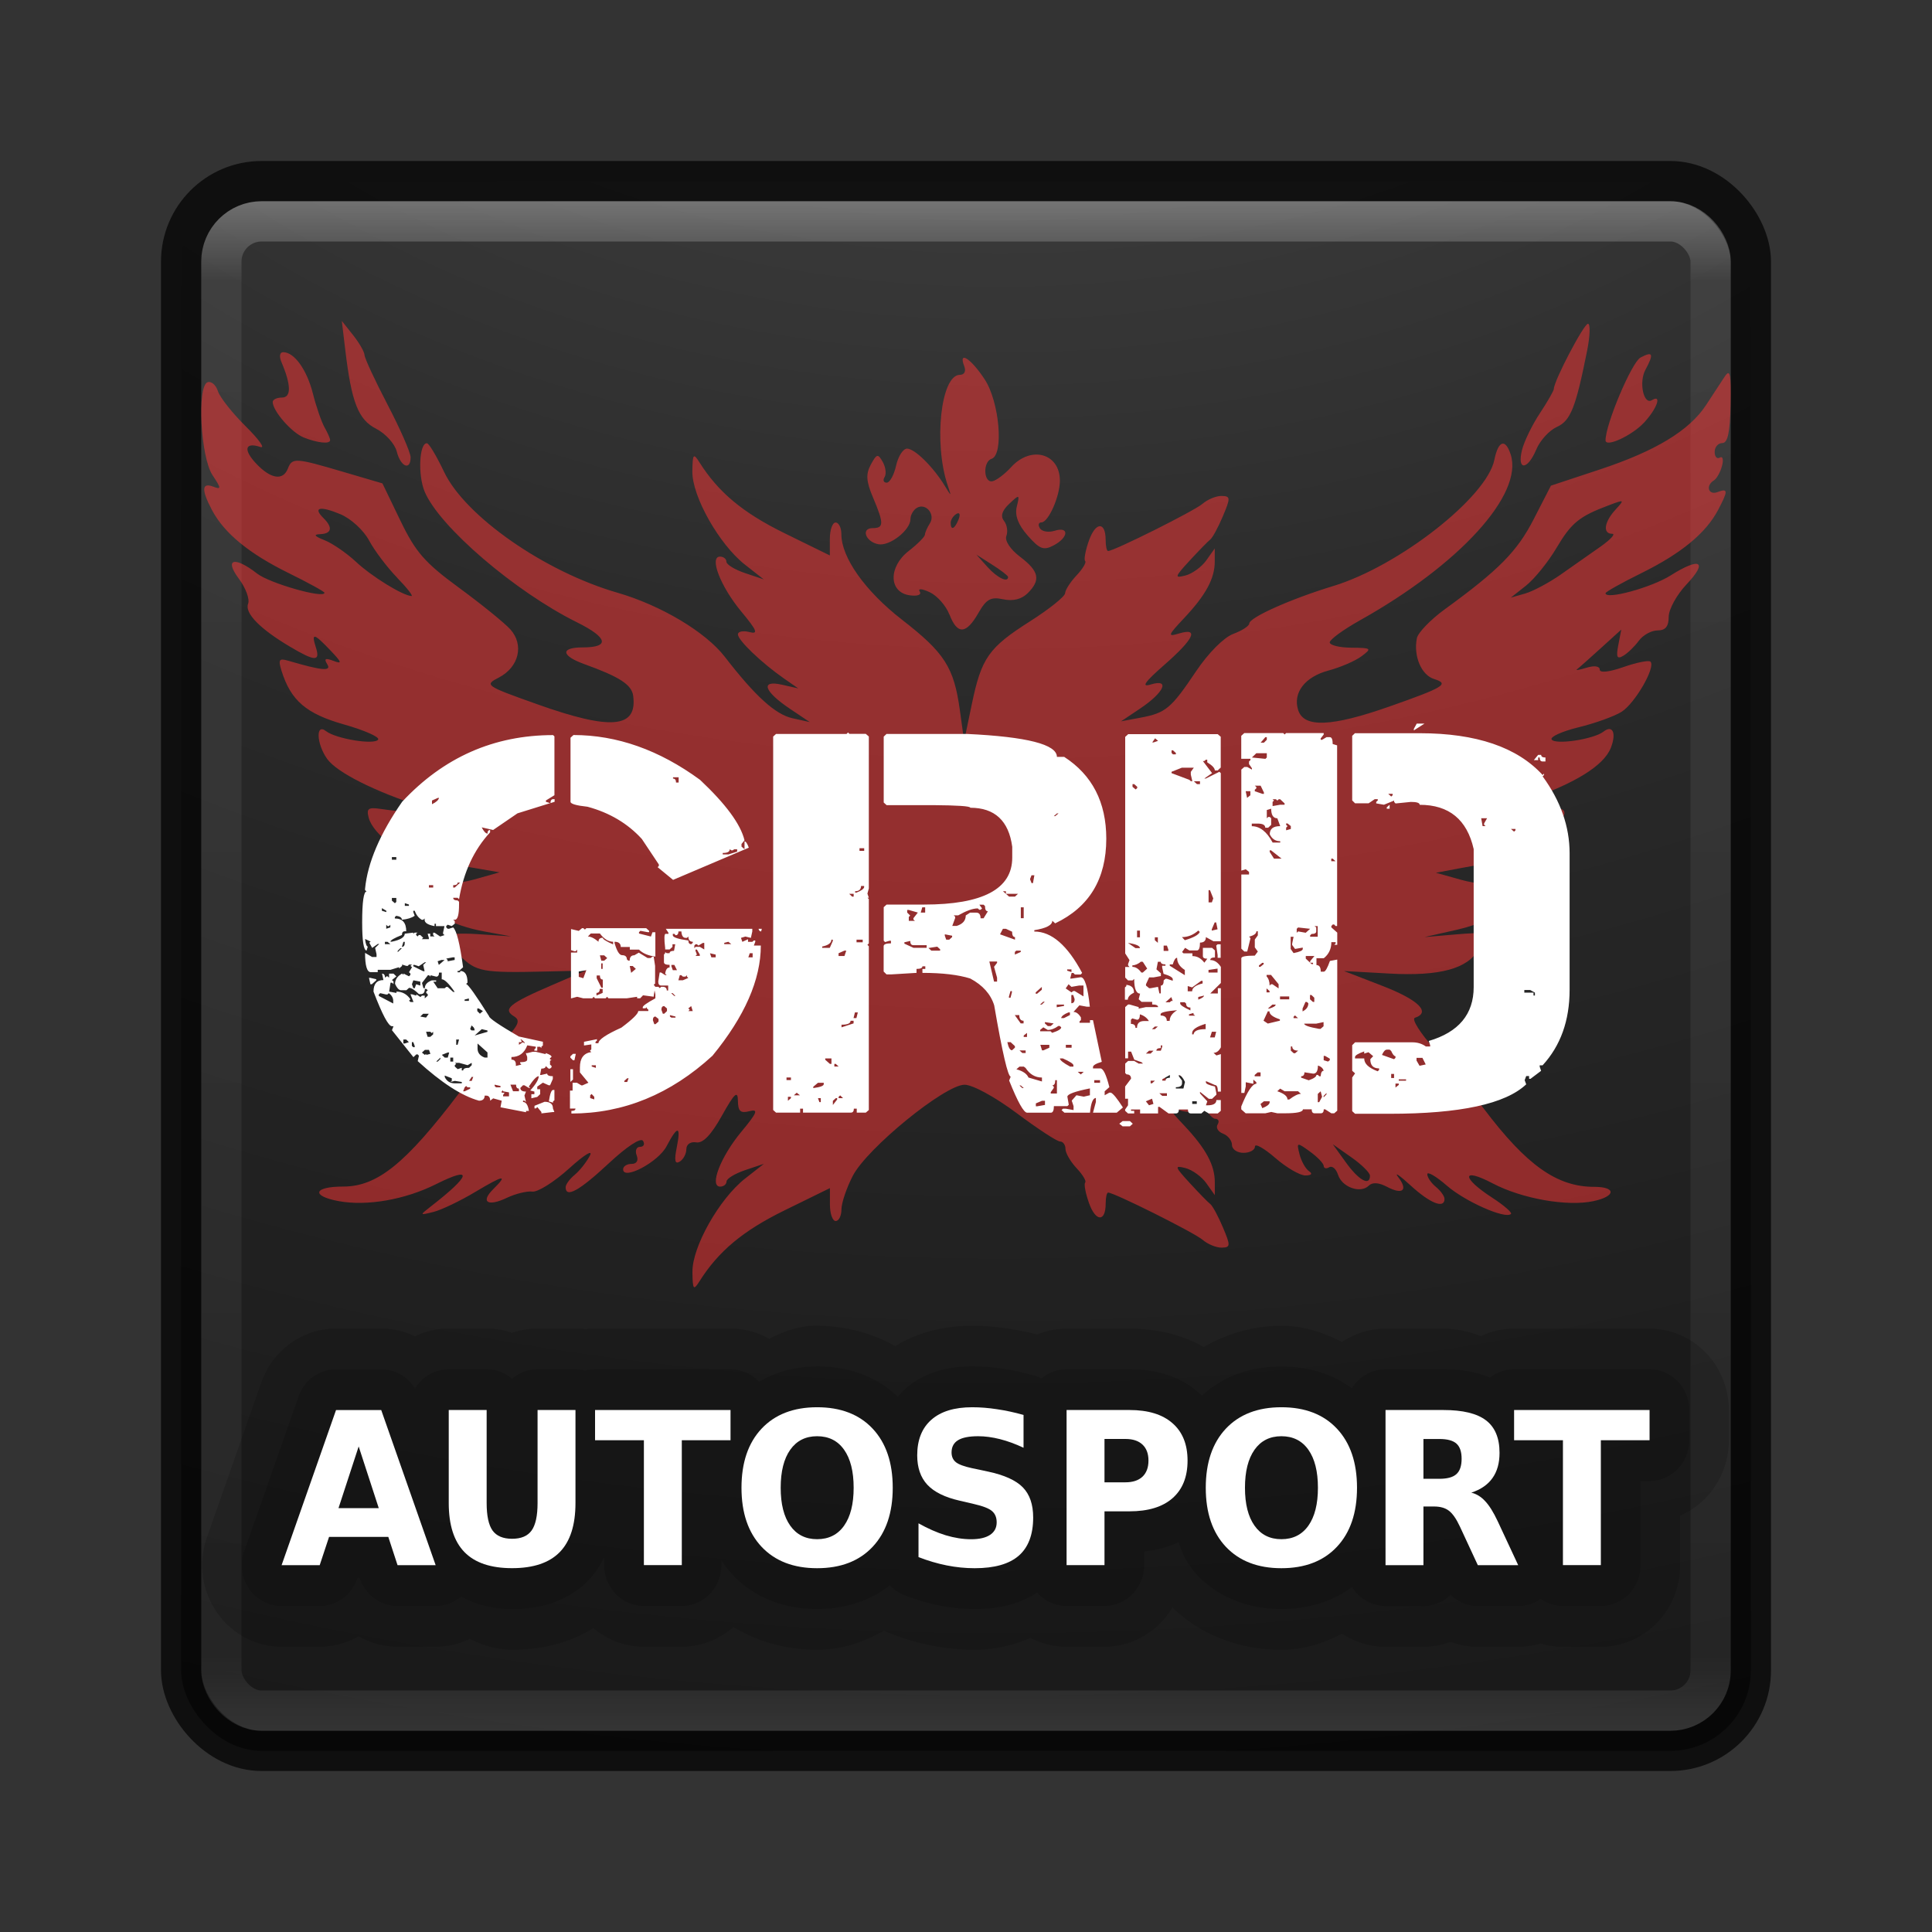 <?xml version="1.0" encoding="UTF-8" standalone="no"?>
<!-- Created with Inkscape (http://www.inkscape.org/) -->

<svg
   xmlns:dc="http://purl.org/dc/elements/1.1/"
   xmlns:cc="http://creativecommons.org/ns#"
   xmlns:rdf="http://www.w3.org/1999/02/22-rdf-syntax-ns#"
   xmlns:svg="http://www.w3.org/2000/svg"
   xmlns="http://www.w3.org/2000/svg"
   xmlns:sodipodi="http://sodipodi.sourceforge.net/DTD/sodipodi-0.dtd"
   xmlns:inkscape="http://www.inkscape.org/namespaces/inkscape"
   id="svg4296"
   height="48"
   width="48"
   version="1.1"
   inkscape:version="0.91 r13725"
   sodipodi:docname="grid-autosport.svg">
  <rect width="100%" height="100%" fill="#333333" stroke="none"/>
  <sodipodi:namedview
     pagecolor="#ffffff"
     bordercolor="#666666"
     borderopacity="1"
     objecttolerance="10"
     gridtolerance="10"
     guidetolerance="10"
     inkscape:pageopacity="0"
     inkscape:pageshadow="2"
     inkscape:window-width="1535"
     inkscape:window-height="876"
     id="namedview48"
     showgrid="false"
     inkscape:zoom="13.01"
     inkscape:cx="7.3489014"
     inkscape:cy="26.774436"
     inkscape:window-x="65"
     inkscape:window-y="24"
     inkscape:window-maximized="1"
     inkscape:current-layer="svg4296" />
  <defs
     id="defs4298">
    <linearGradient
       id="linearGradient3074"
       y2="43"
       gradientUnits="userSpaceOnUse"
       x2="24"
       gradientTransform="translate(4e-6,0)"
       y1="5"
       x1="24">
      <stop
         id="stop3897"
         stop-color="#fff"
         offset="0" />
      <stop
         id="stop3899"
         stop-color="#fff"
         stop-opacity=".235"
         offset=".053" />
      <stop
         id="stop3901"
         stop-color="#fff"
         stop-opacity=".157"
         offset=".951" />
      <stop
         id="stop3903"
         stop-color="#fff"
         stop-opacity=".392"
         offset="1" />
    </linearGradient>
    <radialGradient
       id="radialGradient3078"
       gradientUnits="userSpaceOnUse"
       cy="9.957"
       cx="7.118"
       gradientTransform="matrix(0,9.14,-11.221,0,136.56,-78.888)"
       r="12.672">
      <stop
         id="stop3750-1-0-7-6-6-1-3-9-3"
         stop-color="#505050"
         offset="0" />
      <stop
         id="stop3752-3-7-4-0-32-8-923-0-7"
         stop-color="#2b2b2b"
         offset=".262" />
      <stop
         id="stop3754-1-8-5-2-7-6-7-1-9"
         stop-color="#0a0a0a"
         offset=".705" />
      <stop
         id="stop3756-1-6-2-6-6-1-96-6-0"
         offset="1" />
    </radialGradient>
  </defs>
  <rect
     x="4.5"
     y="4.5"
     width="39"
     height="39"
     ry="2"
     rx="2"
     style="color:#000000;fill:url(#radialGradient3078)"
     id="rect5505-21" />
  <rect
     x="4.5"
     y="4.5"
     width="39"
     height="39"
     ry="2"
     rx="2"
     style="color:#000000;opacity:0.7;fill:none;stroke:#000000;stroke-linecap:round;stroke-linejoin:round"
     id="rect5505-21-3-2" />
  <rect
     style="opacity:0.3;fill:none;stroke:url(#linearGradient3074);stroke-linecap:round;stroke-linejoin:round"
     x="5.5"
     y="5.5"
     width="37"
     height="37"
     ry="1"
     rx="1"
     id="rect6741" />
  <g
     transform="translate(-7.8022137e-4,-1.027)"
     id="g4178">
    <g
       style="opacity:0.15;fill:none;stroke:#000000;stroke-width:2;stroke-linecap:round;stroke-linejoin:round"
       transform="matrix(0.973,0,0,1.027,-6.087e-7,2)"
       id="g4381">
      <path
         inkscape:connector-curvature="0"
         d="m 20.866,32.122 c -0.504,0 -0.909,0.3 -1.35,0.513 a 1.027,0.973 0 0 0 -0.864,-0.444 l -3.457,0 a 1.027,0.973 0 0 0 -0.251,0.03 1.027,0.973 0 0 0 -0.251,-0.03 l -0.967,0 a 1.027,0.973 0 0 0 -0.65,0.221 1.027,0.973 0 0 0 -0.65,-0.221 l -0.967,0 a 1.027,0.973 0 0 0 -0.863,0.445 1.027,0.973 0 0 0 -0.86,-0.445 l -1.154,0 a 1.027,0.973 0 0 0 -0.969,0.65 l -1.391,3.751 a 1.027,0.973 0 0 0 0.969,1.297 l 0.973,0 a 1.027,0.973 0 0 0 0.975,-0.667 l 0.006,-0.015 0.026,0 0.006,0.013 a 1.027,0.973 0 0 0 0.975,0.669 l 0.973,0 a 1.027,0.973 0 0 0 0.777,-0.337 c 0.389,0.162 0.743,0.411 1.174,0.411 0.718,0 1.444,-0.187 1.954,-0.684 0.284,-0.277 0.278,-0.677 0.383,-1.036 l 0,0.673 a 1.027,0.973 0 0 0 1.027,0.973 l 0.967,0 a 1.027,0.973 0 0 0 1.027,-0.973 l 0,-0.475 c 0.117,0.223 0.081,0.512 0.263,0.696 a 1.027,0.973 0 0 0 0,0.002 c 0.549,0.551 1.357,0.825 2.167,0.825 0.659,0 1.242,-0.308 1.758,-0.671 a 1.027,0.973 0 0 0 0.455,0.335 c 0.291,0.108 0.59,0.192 0.893,0.249 0.303,0.057 0.611,0.087 0.919,0.087 0.552,0 1.063,-0.178 1.525,-0.46 a 1.027,0.973 0 0 0 0.819,0.386 l 0.969,0 a 1.027,0.973 0 0 0 1.027,-0.973 l 0,-0.451 c 0.341,-0.038 0.656,-0.144 0.955,-0.3 0.129,0.327 0.113,0.715 0.367,0.972 a 1.027,0.973 0 0 0 0,0.002 c 0.549,0.551 1.357,0.825 2.167,0.825 0.644,0 1.207,-0.309 1.718,-0.656 a 1.027,0.973 0 0 0 0.941,0.582 l 0.967,0 a 1.027,0.973 0 0 0 0.694,-0.259 1.027,0.973 0 0 0 0.696,0.259 l 1.031,0 a 1.027,0.973 0 0 0 0.572,-0.164 1.027,0.973 0 0 0 0.57,0.164 l 0.967,0 a 1.027,0.973 0 0 0 1.027,-0.973 l 0,-2.048 0.217,0 a 1.027,0.973 0 0 0 1.027,-0.973 l 0,-0.73 a 1.027,0.973 0 0 0 -1.027,-0.973 l -3.459,0 a 1.027,0.973 0 0 0 -0.722,0.283 c -0.354,-0.116 -0.693,-0.283 -1.081,-0.283 l -1.479,0 a 1.027,0.973 0 0 0 -0.941,0.586 c -0.511,-0.347 -1.076,-0.654 -1.718,-0.654 -0.76,0 -1.493,0.287 -2.039,0.776 -0.041,-0.041 -0.023,-0.111 -0.068,-0.148 -0.494,-0.41 -1.138,-0.559 -1.772,-0.559 l -1.607,0 a 1.027,0.973 0 0 0 -0.648,0.219 1.027,0.973 0 0 0 -0.173,-0.065 c -0.267,-0.071 -0.532,-0.126 -0.797,-0.164 -0.267,-0.039 -0.531,-0.059 -0.793,-0.059 -0.611,0 -1.237,0.141 -1.72,0.544 -0.08,0.066 -0.052,0.187 -0.118,0.264 -0.547,-0.531 -1.328,-0.808 -2.121,-0.808 z m 15.55,2.015 0.229,0 0.219,0.209 -0.199,0.188 c -0.014,-3.2e-4 -0.03,-0.013 -0.044,-0.013 l -0.215,0 0,-0.367 c 0.003,-0.007 0.006,-0.01 0.01,-0.017 z m -7.992,0.011 0.253,0.24 -0.251,0.238 c -0.063,-0.1 -0.126,-0.222 -0.126,-0.24 0,-0.018 0.06,-0.139 0.124,-0.238 z"
         style="color:#000000;text-indent:0;text-decoration:none;text-decoration-line:none;text-decoration-style:solid;text-decoration-color:#000000;text-transform:none;block-progression:tb;white-space:normal;opacity:1;isolation:auto;mix-blend-mode:normal;solid-color:#000000;fill:#000000;color-rendering:auto;image-rendering:auto;shape-rendering:auto"
         id="path4383" />
    </g>
    <g
       style="opacity:0.15;fill:none;stroke:#000000;stroke-linecap:round;stroke-linejoin:round"
       transform="matrix(0.973,0,0,1.027,-6.087e-7,2)"
       id="g4401">
      <path
         inkscape:connector-curvature="0"
         d="m 20.866,32.609 c -0.669,0 -1.257,0.231 -1.7,0.635 l 0,-0.08 a 0.514,0.487 0 0 0 -0.514,-0.486 l -3.457,0 a 0.514,0.487 0 0 0 -0.253,0.063 0.514,0.487 0 0 0 -0.249,-0.063 l -0.967,0 a 0.514,0.487 0 0 0 -0.514,0.487 l 0,2.249 c 0,0.26 -0.064,0.391 -0.056,0.38 0.008,-0.01 0.046,-0.002 -0.08,-0.002 -0.118,0 -0.086,-0.005 -0.078,0 0.004,0.004 -0.058,-0.124 -0.058,-0.378 l 0,-2.249 a 0.514,0.487 0 0 0 -0.514,-0.487 l -0.967,0 a 0.514,0.487 0 0 0 -0.514,0.487 l 0,1.793 -0.724,-1.954 a 0.514,0.487 0 0 0 -0.486,-0.325 l -1.154,0 a 0.514,0.487 0 0 0 -0.486,0.325 l -1.391,3.751 a 0.514,0.487 0 0 0 0.486,0.648 l 0.973,0 a 0.514,0.487 0 0 0 0.488,-0.333 l 0.122,-0.35 0.77,0 0.12,0.348 a 0.514,0.487 0 0 0 0.488,0.335 l 0.973,0 a 0.514,0.487 0 0 0 0.508,-0.414 c 0.382,0.308 0.869,0.489 1.443,0.489 0.632,0 1.199,-0.16 1.587,-0.538 0.389,-0.379 0.544,-0.917 0.544,-1.525 l 0,-1.032 0.72,0 0,2.534 a 0.514,0.487 0 0 0 0.514,0.487 l 0.967,0 a 0.514,0.487 0 0 0 0.514,-0.487 l 0,-2.534 0.73,0 a 0.514,0.487 0 0 0 0.014,0 c -0.06,0.234 -0.245,0.401 -0.245,0.662 0,0.693 0.205,1.311 0.65,1.76 a 0.514,0.487 0 0 0 0.002,0.002 c 0.446,0.448 1.086,0.671 1.792,0.671 0.707,0 1.348,-0.224 1.792,-0.673 0.193,-0.195 0.177,-0.513 0.283,-0.764 l 0,0.681 a 0.514,0.487 0 0 0 0.327,0.452 c 0.265,0.098 0.533,0.175 0.805,0.226 0.271,0.051 0.545,0.078 0.819,0.078 0.577,0 1.083,-0.114 1.459,-0.422 0.254,-0.209 0.294,-0.554 0.371,-0.875 l 0,0.736 a 0.514,0.487 0 0 0 0.514,0.487 l 0.969,0 a 0.514,0.487 0 0 0 0.514,-0.487 l 0,-0.814 0.124,0 c 0.558,0 1.063,-0.128 1.437,-0.437 0.083,-0.069 0.06,-0.199 0.124,-0.281 0.065,0.533 0.165,1.058 0.524,1.42 a 0.514,0.487 0 0 0 0.002,0.002 c 0.446,0.448 1.086,0.671 1.792,0.671 0.707,0 1.348,-0.224 1.792,-0.673 0.24,-0.243 0.246,-0.625 0.353,-0.952 l 0,1.065 a 0.514,0.487 0 0 0 0.514,0.487 l 0.967,0 a 0.514,0.487 0 0 0 0.514,-0.487 l 0,-0.633 0.411,0.838 a 0.514,0.487 0 0 0 0.466,0.281 l 1.031,0 a 0.514,0.487 0 0 0 0.466,-0.692 l -0.527,-1.067 a 0.514,0.487 0 0 0 0,-0.002 c -0.092,-0.185 -0.199,-0.323 -0.311,-0.462 0.036,-0.038 0.099,-0.045 0.13,-0.087 0.156,-0.205 0.193,-0.46 0.221,-0.713 l 0.648,0 0,2.534 a 0.514,0.487 0 0 0 0.514,0.487 l 0.967,0 a 0.514,0.487 0 0 0 0.514,-0.487 l 0,-2.534 0.73,0 a 0.514,0.487 0 0 0 0.514,-0.487 l 0,-0.73 a 0.514,0.487 0 0 0 -0.514,-0.487 l -3.459,0 a 0.514,0.487 0 0 0 -0.486,0.327 c -0.361,-0.233 -0.795,-0.326 -1.318,-0.326 l -1.479,0 a 0.514,0.487 0 0 0 -0.514,0.487 l 0,1.07 c -0.107,-0.328 -0.113,-0.711 -0.353,-0.954 -0.445,-0.449 -1.085,-0.671 -1.792,-0.671 -0.705,0 -1.345,0.22 -1.792,0.669 a 0.514,0.487 0 0 0 -0.002,0.002 c -0.18,0.181 -0.159,0.481 -0.263,0.711 -0.08,-0.32 -0.128,-0.662 -0.385,-0.875 -4.74e-4,-3.97e-4 -0.002,3.96e-4 -0.002,0 -0.375,-0.312 -0.879,-0.439 -1.435,-0.439 l -1.607,0 a 0.514,0.487 0 0 0 -0.514,0.487 l 0,2.139 C 26.655,35.09 26.648,34.851 26.485,34.692 26.411,34.62 26.276,34.615 26.188,34.559 a 0.514,0.487 0 0 0 0.462,-0.485 l 0,-0.793 a 0.514,0.487 0 0 0 -0.373,-0.469 C 26.026,32.746 25.781,32.694 25.54,32.66 l -0.004,0 c -0.241,-0.035 -0.478,-0.053 -0.71,-0.053 -0.532,0 -1.018,0.12 -1.381,0.422 -0.32,0.267 -0.44,0.675 -0.476,1.089 -0.108,-0.281 -0.099,-0.626 -0.311,-0.84 -0.445,-0.449 -1.085,-0.671 -1.792,-0.671 z m -3.979,1.042 0.078,0 A 0.514,0.487 0 0 0 16.925,33.729 0.514,0.487 0 0 0 16.887,33.651 Z m 23.468,0 0.078,0 A 0.514,0.487 0 0 0 40.393,33.729 0.514,0.487 0 0 0 40.355,33.651 Z m -2.749,0.143 c 0.003,0.002 0.023,0.004 0.026,0.006 0.089,0.064 0.144,0.14 0.144,0.399 -0.018,-0.144 -0.082,-0.277 -0.171,-0.405 z m -16.74,0.49 c 0.164,0 0.191,0.017 0.269,0.122 0.079,0.106 0.15,0.305 0.15,0.637 0,0.33 -0.072,0.532 -0.15,0.637 -0.078,0.104 -0.105,0.122 -0.269,0.122 -0.161,0 -0.189,-0.017 -0.267,-0.122 -0.079,-0.105 -0.15,-0.307 -0.15,-0.637 0,-0.332 0.071,-0.531 0.15,-0.637 0.078,-0.105 0.106,-0.122 0.267,-0.122 z m 11.854,0 c 0.164,0 0.191,0.017 0.269,0.122 0.079,0.106 0.15,0.305 0.15,0.637 0,0.33 -0.072,0.532 -0.15,0.637 -0.078,0.104 -0.105,0.122 -0.269,0.122 -0.161,0 -0.189,-0.017 -0.267,-0.122 -0.079,-0.105 -0.15,-0.307 -0.15,-0.637 0,-0.332 0.071,-0.531 0.15,-0.637 0.078,-0.105 0.106,-0.122 0.267,-0.122 z m -4.003,0.067 0.02,0 c 0.098,0 0.096,0.016 0.084,0.006 -0.01,-0.009 -0.008,-0.041 -0.008,0.03 0,0.065 -5.6e-5,0.044 0.006,0.034 0.011,-0.009 0.014,0.006 -0.082,0.006 l -0.02,0 0,-0.076 z m 7.175,0.707 a 0.514,0.487 0 0 0 0.08,0.103 0.514,0.487 0 0 0 -0.08,0.108 l 0,-0.211 z m -8.144,0.082 a 0.514,0.487 0 0 0 0.1,0.125 0.514,0.487 0 0 0 -0.1,0.125 l 0,-0.251 z m -4.491,0.042 c 0.027,0.034 0.015,0.088 0.046,0.12 a 0.514,0.487 0 0 0 0.002,0.002 c 0.065,0.065 0.181,0.073 0.257,0.125 a 0.514,0.487 0 0 0 -0.431,0.097 c 0.023,-0.126 0.12,-0.211 0.126,-0.344 z m 2.47,0.183 c 0.003,0.003 0.022,0.007 0.024,0.009 0.022,0.021 0.023,0.097 0.04,0.129 -0.025,-0.047 -0.03,-0.097 -0.064,-0.139 z m -15.585,0.367 0.03,0.082 a 0.514,0.487 0 0 0 -0.06,-0.029 0.514,0.487 0 0 0 0.03,-0.053 z m -1.968,0.002 a 0.514,0.487 0 0 0 0.028,0.051 0.514,0.487 0 0 0 -0.056,0.027 L 8.174,35.733 Z"
         style="color:#000000;text-indent:0;text-decoration:none;text-decoration-line:none;text-decoration-style:solid;text-decoration-color:#000000;text-transform:none;block-progression:tb;white-space:normal;opacity:1;isolation:auto;mix-blend-mode:normal;solid-color:#000000;fill:#000000;color-rendering:auto;image-rendering:auto;shape-rendering:auto"
         id="path4403" />
    </g>
    <path
       style="opacity:0.5;fill:#ff3737"
       inkscape:connector-curvature="0"
       d="m 17.205,32.624 c -0.009,-0.616 0.666,-1.812 1.305,-2.314 l 0.469,-0.368 -0.464,0.156 c -0.255,0.086 -0.464,0.213 -0.464,0.283 0,0.07 -0.071,0.127 -0.158,0.127 -0.275,0 0.009,-0.74 0.525,-1.361 0.396,-0.477 0.434,-0.573 0.203,-0.513 -0.224,0.058 -0.284,0.003 -0.287,-0.26 -0.003,-0.264 -0.086,-0.186 -0.397,0.371 -0.269,0.481 -0.472,0.692 -0.639,0.664 -0.14,-0.024 -0.245,0.048 -0.245,0.168 0,0.115 -0.074,0.255 -0.165,0.31 -0.118,0.072 -0.139,-0.026 -0.075,-0.344 0.112,-0.554 0.026,-0.567 -0.252,-0.037 -0.205,0.392 -1.079,0.855 -1.079,0.572 0,-0.074 0.094,-0.134 0.21,-0.134 0.128,0 0.177,-0.083 0.127,-0.212 -0.045,-0.116 -0.007,-0.212 0.084,-0.212 0.092,0 0.124,-0.067 0.073,-0.149 -0.055,-0.088 -0.407,0.145 -0.856,0.564 -0.724,0.676 -1.066,0.865 -1.066,0.589 0,-0.068 0.1,-0.206 0.222,-0.306 0.122,-0.1 0.293,-0.314 0.379,-0.476 0.088,-0.165 -0.136,-0.028 -0.513,0.314 -0.369,0.334 -0.78,0.593 -0.914,0.576 -0.134,-0.017 -0.421,0.053 -0.637,0.156 -0.47,0.225 -0.66,0.105 -0.338,-0.214 0.381,-0.377 0.267,-0.359 -0.447,0.068 -0.373,0.223 -0.839,0.446 -1.035,0.495 -0.347,0.087 -0.349,0.084 -0.071,-0.132 1.009,-0.783 1.067,-1.024 0.133,-0.557 -0.769,0.385 -1.718,0.55 -2.416,0.421 -0.697,-0.129 -0.626,-0.362 0.109,-0.362 0.847,0 1.552,-0.569 2.886,-2.327 0.294,-0.388 0.768,-0.946 1.052,-1.24 0.426,-0.44 0.48,-0.558 0.305,-0.664 -0.286,-0.175 -0.112,-0.318 0.928,-0.766 l 0.856,-0.369 -0.999,0.023 c -1.561,0.037 -1.721,0.007 -2.122,-0.389 -0.207,-0.205 -0.376,-0.422 -0.376,-0.483 0,-0.061 0.369,-0.087 0.821,-0.056 l 0.821,0.055 -0.681,-0.125 c -0.794,-0.146 -1.485,-0.514 -1.774,-0.946 -0.199,-0.298 -0.191,-0.303 0.343,-0.233 0.301,0.04 0.835,-0.008 1.187,-0.107 l 0.64,-0.18 -0.714,-0.123 c -0.393,-0.068 -0.92,-0.154 -1.173,-0.193 -0.53,-0.081 -1.257,-0.633 -1.364,-1.038 -0.062,-0.233 -0.013,-0.268 0.304,-0.22 0.208,0.031 0.699,0.087 1.091,0.123 l 0.714,0.066 L 10.487,21.068 c -1.158,-0.367 -2.12,-0.851 -2.358,-1.186 -0.266,-0.375 -0.289,-0.894 -0.031,-0.692 0.248,0.194 1.211,0.351 1.298,0.211 0.04,-0.063 -0.343,-0.232 -0.849,-0.375 -0.938,-0.266 -1.319,-0.592 -1.551,-1.331 -0.087,-0.278 -0.062,-0.319 0.16,-0.254 0.845,0.249 1.09,0.271 0.975,0.088 -0.087,-0.139 -0.048,-0.16 0.154,-0.083 0.224,0.085 0.211,0.04 -0.073,-0.258 -0.413,-0.434 -0.483,-0.449 -0.364,-0.078 0.115,0.358 -0.019,0.354 -0.642,-0.016 -0.748,-0.443 -1.131,-0.836 -1.041,-1.067 0.044,-0.114 -0.059,-0.393 -0.229,-0.62 -0.372,-0.497 -0.113,-0.57 0.455,-0.128 0.31,0.241 1.671,0.628 1.671,0.475 0,-0.028 -0.401,-0.248 -0.892,-0.49 -0.988,-0.487 -1.599,-0.99 -1.904,-1.567 -0.264,-0.5 -0.255,-0.688 0.03,-0.58 0.206,0.078 0.205,0.047 -0.016,-0.286 -0.296,-0.447 -0.389,-2.216 -0.121,-2.308 0.091,-0.031 0.207,0.069 0.256,0.223 0.049,0.154 0.36,0.546 0.69,0.873 0.33,0.326 0.494,0.557 0.364,0.513 -0.385,-0.129 -0.431,0.069 -0.097,0.42 0.358,0.377 0.663,0.422 0.781,0.116 0.106,-0.273 0.186,-0.268 1.363,0.079 l 0.986,0.29 0.448,0.928 c 0.378,0.783 0.606,1.043 1.456,1.666 0.554,0.406 1.128,0.871 1.274,1.033 0.346,0.383 0.214,0.938 -0.285,1.196 -0.363,0.188 -0.342,0.203 0.947,0.662 1.841,0.656 2.496,0.599 2.39,-0.207 -0.036,-0.277 -0.337,-0.472 -1.214,-0.788 -0.578,-0.208 -0.6,-0.415 -0.044,-0.415 0.686,0 0.633,-0.241 -0.137,-0.623 -1.542,-0.765 -3.415,-2.371 -3.784,-3.243 -0.175,-0.414 -0.137,-1.218 0.056,-1.206 0.05,0.003 0.241,0.324 0.426,0.713 0.523,1.1 2.496,2.476 4.303,2.999 1.082,0.313 2.193,0.976 2.669,1.592 0.759,0.981 1.257,1.434 1.684,1.528 l 0.428,0.095 -0.489,-0.328 c -0.65,-0.436 -0.747,-0.724 -0.203,-0.601 l 0.406,0.092 -0.357,-0.248 c -0.553,-0.385 -1.142,-0.949 -1.142,-1.094 0,-0.072 0.128,-0.098 0.284,-0.058 0.231,0.06 0.193,-0.036 -0.203,-0.513 -0.515,-0.621 -0.8,-1.361 -0.525,-1.361 0.087,0 0.158,0.057 0.158,0.127 0,0.07 0.209,0.197 0.464,0.283 l 0.464,0.156 -0.469,-0.368 c -0.639,-0.502 -1.314,-1.698 -1.305,-2.314 0.006,-0.439 0.026,-0.464 0.177,-0.225 0.472,0.746 1.078,1.251 2.106,1.756 l 1.133,0.556 0,-0.409 c 0,-0.225 0.064,-0.409 0.143,-0.409 0.079,0 0.143,0.129 0.143,0.288 0,0.582 0.59,1.415 1.507,2.127 1.061,0.824 1.29,1.182 1.438,2.253 l 0.105,0.763 0.189,-0.908 c 0.242,-1.164 0.417,-1.413 1.457,-2.074 0.47,-0.299 0.859,-0.611 0.863,-0.693 0.004,-0.082 0.133,-0.282 0.285,-0.443 0.152,-0.162 0.248,-0.322 0.213,-0.356 -0.035,-0.034 0.007,-0.263 0.094,-0.508 0.166,-0.47 0.415,-0.479 0.415,-0.015 0,0.151 0.027,0.274 0.06,0.274 0.149,0 2.139,-0.994 2.347,-1.173 0.128,-0.11 0.342,-0.198 0.475,-0.195 0.221,0.004 0.224,0.047 0.03,0.505 -0.116,0.275 -0.257,0.535 -0.313,0.578 -0.056,0.043 -0.286,0.279 -0.513,0.525 -0.374,0.407 -0.383,0.44 -0.103,0.368 0.17,-0.044 0.403,-0.213 0.518,-0.376 l 0.21,-0.296 0,0.323 c 0,0.426 -0.222,0.835 -0.766,1.413 -0.4,0.425 -0.413,0.465 -0.126,0.378 0.509,-0.153 0.379,0.13 -0.357,0.775 -0.496,0.435 -0.587,0.566 -0.34,0.491 0.486,-0.149 0.333,0.197 -0.264,0.597 l -0.475,0.318 0.486,-0.091 c 0.627,-0.118 0.755,-0.225 1.381,-1.157 0.302,-0.449 0.688,-0.837 0.919,-0.923 0.219,-0.082 0.399,-0.198 0.399,-0.258 0,-0.15 1.033,-0.612 2.089,-0.933 1.628,-0.495 3.812,-2.206 4,-3.132 0.098,-0.484 0.275,-0.542 0.407,-0.132 0.317,0.988 -1.27,2.732 -3.748,4.118 -0.412,0.231 -0.749,0.477 -0.749,0.547 0,0.07 0.241,0.13 0.535,0.132 0.505,0.004 0.519,0.016 0.254,0.214 -0.155,0.115 -0.523,0.274 -0.818,0.353 -0.589,0.157 -0.893,0.554 -0.754,0.985 0.142,0.443 0.828,0.415 2.267,-0.091 1.362,-0.479 1.496,-0.562 1.109,-0.683 -0.317,-0.099 -0.515,-0.567 -0.428,-1.012 0.027,-0.138 0.338,-0.461 0.691,-0.718 1.347,-0.979 1.802,-1.44 2.214,-2.244 l 0.426,-0.83 1.209,-0.4 c 1.384,-0.457 2.225,-0.966 2.641,-1.596 0.159,-0.241 0.366,-0.557 0.46,-0.702 0.141,-0.218 0.168,-0.099 0.153,0.688 -0.013,0.686 -0.07,0.952 -0.206,0.952 -0.104,0 -0.189,0.099 -0.189,0.22 0,0.121 0.058,0.184 0.129,0.141 0.071,-0.043 0.096,0.049 0.054,0.205 -0.041,0.156 -0.132,0.319 -0.201,0.361 -0.213,0.13 -0.138,0.377 0.089,0.291 0.265,-0.101 0.267,-0.035 0.013,0.446 -0.305,0.576 -0.916,1.079 -1.904,1.567 -0.491,0.242 -0.892,0.467 -0.892,0.5 0,0.17 1.143,-0.142 1.616,-0.441 0.736,-0.466 0.94,-0.353 0.397,0.221 -0.244,0.258 -0.443,0.62 -0.443,0.806 0,0.24 -0.08,0.338 -0.277,0.338 -0.153,0 -0.361,0.115 -0.464,0.255 -0.103,0.141 -0.276,0.309 -0.386,0.374 -0.157,0.093 -0.183,0.036 -0.125,-0.266 l 0.074,-0.384 -0.516,0.469 c -0.284,0.258 -0.549,0.493 -0.589,0.522 -0.04,0.029 0.072,0.009 0.248,-0.045 0.188,-0.057 0.321,-0.038 0.321,0.047 0,0.088 0.23,0.064 0.593,-0.063 0.326,-0.114 0.627,-0.174 0.668,-0.133 0.136,0.134 -0.387,1.04 -0.72,1.247 -0.18,0.112 -0.661,0.285 -1.069,0.384 -0.408,0.1 -0.708,0.236 -0.667,0.302 0.088,0.14 1.046,-0.005 1.289,-0.195 0.227,-0.177 0.325,0.032 0.185,0.396 -0.174,0.455 -0.916,0.909 -2.194,1.342 -1.117,0.379 -1.132,0.389 -0.441,0.32 0.393,-0.039 0.89,-0.099 1.106,-0.132 0.522,-0.08 0.497,0.14 -0.081,0.712 -0.306,0.302 -0.673,0.501 -1.035,0.561 -0.308,0.051 -0.818,0.141 -1.132,0.2 l -0.571,0.108 0.637,0.178 c 0.35,0.098 0.848,0.144 1.106,0.102 0.58,-0.093 0.589,0.023 0.042,0.541 -0.276,0.261 -0.718,0.47 -1.249,0.591 l -0.822,0.186 0.749,-0.064 c 0.809,-0.069 0.826,-0.059 0.595,0.367 -0.26,0.481 -0.962,0.673 -2.21,0.603 l -1.132,-0.063 0.963,0.373 c 0.888,0.344 1.203,0.655 0.799,0.788 -0.091,0.03 0.13,0.381 0.494,0.786 0.362,0.402 0.91,1.066 1.218,1.474 1.065,1.409 1.817,1.941 2.743,1.941 0.549,0 0.539,0.234 -0.015,0.354 -0.651,0.141 -1.779,-0.057 -2.51,-0.441 -0.774,-0.407 -0.78,-0.143 -0.008,0.358 0.289,0.188 0.498,0.368 0.464,0.402 -0.137,0.135 -1.134,-0.305 -1.592,-0.702 -0.268,-0.233 -0.487,-0.361 -0.487,-0.284 0,0.076 0.096,0.217 0.214,0.314 0.118,0.097 0.214,0.231 0.214,0.299 0,0.252 -0.358,0.11 -0.843,-0.335 -0.275,-0.252 -0.413,-0.346 -0.308,-0.208 0.253,0.329 0.113,0.449 -0.279,0.242 -0.204,-0.108 -0.362,-0.117 -0.452,-0.028 -0.205,0.202 -0.664,0.04 -0.763,-0.27 -0.047,-0.148 -0.146,-0.233 -0.219,-0.188 -0.073,0.044 -0.134,0.03 -0.137,-0.033 -0.003,-0.063 -0.157,-0.223 -0.342,-0.357 -0.329,-0.237 -0.336,-0.235 -0.258,0.071 0.044,0.172 0.15,0.36 0.235,0.417 0.095,0.064 0.061,0.104 -0.09,0.106 -0.135,9.89e-4 -0.472,-0.195 -0.749,-0.436 -0.277,-0.241 -0.505,-0.368 -0.505,-0.282 0,0.086 -0.128,0.156 -0.285,0.156 -0.157,0 -0.285,-0.088 -0.285,-0.196 0,-0.108 -0.1,-0.235 -0.223,-0.281 -0.123,-0.046 -0.183,-0.149 -0.134,-0.227 0.049,-0.078 0.021,-0.142 -0.061,-0.142 -0.083,0 -0.263,-0.234 -0.401,-0.52 -0.172,-0.355 -0.382,-0.554 -0.665,-0.628 l -0.414,-0.108 0.45,0.459 c 0.531,0.542 0.569,0.712 0.129,0.58 -0.288,-0.086 -0.275,-0.047 0.126,0.378 0.545,0.579 0.766,0.988 0.766,1.413 l 0,0.323 -0.21,-0.296 c -0.115,-0.163 -0.348,-0.332 -0.518,-0.376 -0.28,-0.072 -0.271,-0.039 0.103,0.368 0.226,0.246 0.457,0.483 0.513,0.525 0.056,0.043 0.197,0.303 0.313,0.578 0.194,0.458 0.191,0.501 -0.03,0.505 -0.133,0.003 -0.347,-0.085 -0.475,-0.195 -0.208,-0.179 -2.198,-1.173 -2.347,-1.173 -0.033,0 -0.06,0.123 -0.06,0.274 0,0.464 -0.249,0.455 -0.415,-0.015 -0.087,-0.245 -0.129,-0.474 -0.094,-0.508 0.035,-0.034 -0.061,-0.195 -0.213,-0.356 -0.152,-0.162 -0.277,-0.377 -0.277,-0.479 0,-0.102 -0.061,-0.185 -0.135,-0.185 -0.074,0 -0.559,-0.317 -1.078,-0.705 -0.538,-0.402 -1.094,-0.705 -1.294,-0.705 -0.488,0 -2.424,1.577 -2.778,2.265 -0.155,0.3 -0.281,0.674 -0.281,0.833 0,0.158 -0.064,0.288 -0.143,0.288 -0.079,0 -0.143,-0.184 -0.143,-0.409 l 0,-0.409 -1.133,0.556 c -1.028,0.505 -1.634,1.01 -2.106,1.756 -0.151,0.239 -0.171,0.214 -0.177,-0.225 z m 16.832,-2.388 c 0,-0.072 -0.208,-0.278 -0.462,-0.456 l -0.462,-0.325 0.329,0.456 c 0.319,0.443 0.595,0.593 0.595,0.325 z M 9.867,15.378 C 9.62,15.124 9.307,14.709 9.171,14.456 9.033,14.199 8.719,13.911 8.457,13.802 7.95,13.591 7.767,13.632 8.035,13.896 c 0.24,0.237 0.209,0.391 -0.081,0.402 -0.174,0.006 -0.142,0.051 0.107,0.149 0.196,0.077 0.55,0.319 0.785,0.539 0.393,0.366 1.155,0.836 1.377,0.849 0.051,0.003 -0.11,-0.202 -0.357,-0.456 z m 28.916,-0.081 c 0.294,-0.206 0.737,-0.517 0.985,-0.691 0.248,-0.175 0.377,-0.317 0.287,-0.317 -0.239,0 -0.2,-0.291 0.079,-0.596 0.234,-0.256 0.229,-0.26 -0.152,-0.117 -0.747,0.28 -0.939,0.437 -1.313,1.068 -0.206,0.348 -0.546,0.767 -0.754,0.932 l -0.379,0.299 0.357,-0.102 c 0.196,-0.056 0.597,-0.27 0.891,-0.476 z m -15.196,0.995 c -0.083,-0.217 -0.302,-0.465 -0.487,-0.551 -0.195,-0.091 -0.3,-0.098 -0.249,-0.017 0.051,0.081 -0.053,0.12 -0.25,0.093 -0.52,-0.073 -0.534,-0.705 -0.024,-1.101 0.22,-0.171 0.401,-0.353 0.403,-0.404 0.001,-0.051 0.057,-0.178 0.123,-0.282 0.145,-0.227 -0.104,-0.519 -0.327,-0.383 -0.085,0.052 -0.155,0.176 -0.155,0.276 0,0.274 -0.517,0.679 -0.798,0.625 -0.32,-0.061 -0.439,-0.4 -0.141,-0.4 0.281,0 0.282,-0.114 0.008,-0.762 -0.17,-0.401 -0.181,-0.58 -0.054,-0.816 0.147,-0.271 0.177,-0.278 0.296,-0.066 0.073,0.129 0.094,0.298 0.046,0.375 -0.048,0.077 -0.025,0.14 0.052,0.14 0.077,0 0.182,-0.19 0.234,-0.423 0.052,-0.233 0.174,-0.423 0.272,-0.423 0.189,0 0.646,0.449 0.933,0.917 0.173,0.282 0.173,0.282 0.078,0 -0.356,-1.054 -0.171,-2.75 0.301,-2.75 0.112,0 0.158,-0.088 0.11,-0.212 -0.156,-0.402 0.164,-0.198 0.506,0.323 0.368,0.559 0.482,1.873 0.172,1.975 -0.22,0.072 -0.201,0.601 0.02,0.558 0.098,-0.019 0.309,-0.178 0.468,-0.353 0.494,-0.541 1.209,-0.341 1.209,0.339 0,0.392 -0.286,1.036 -0.46,1.036 -0.071,0 -0.087,0.066 -0.036,0.147 0.05,0.081 0.215,0.108 0.365,0.061 0.367,-0.115 0.35,0.165 -0.022,0.362 -0.251,0.133 -0.349,0.096 -0.646,-0.242 -0.239,-0.271 -0.325,-0.501 -0.272,-0.719 0.076,-0.309 0.069,-0.312 -0.187,-0.071 -0.181,0.17 -0.223,0.307 -0.13,0.425 0.075,0.096 0.101,0.264 0.058,0.374 -0.045,0.116 0.097,0.332 0.341,0.517 0.475,0.36 0.52,0.577 0.187,0.907 -0.151,0.149 -0.363,0.201 -0.607,0.149 -0.309,-0.066 -0.418,-0.005 -0.618,0.345 -0.303,0.53 -0.523,0.539 -0.717,0.031 z m 1.46,-0.93 c 0,-0.03 -0.177,-0.167 -0.393,-0.304 l -0.393,-0.25 0.272,0.304 c 0.241,0.269 0.513,0.402 0.513,0.25 z m -1.23,-1.433 c 0.049,-0.126 0.025,-0.182 -0.056,-0.133 -0.078,0.047 -0.141,0.146 -0.141,0.219 0,0.203 0.102,0.158 0.197,-0.086 z m -13.958,-1.682 c -0.049,-0.193 -0.278,-0.447 -0.51,-0.566 -0.449,-0.229 -0.615,-0.654 -0.772,-1.976 l -0.084,-0.705 0.28,0.353 c 0.154,0.194 0.282,0.416 0.284,0.494 0.002,0.078 0.26,0.634 0.574,1.236 0.314,0.602 0.571,1.189 0.571,1.305 0,0.34 -0.247,0.239 -0.343,-0.14 z m 27.955,-0.038 c 0.053,-0.213 0.252,-0.625 0.444,-0.914 0.191,-0.289 0.348,-0.563 0.348,-0.608 0,-0.195 0.745,-1.616 0.847,-1.616 0.062,0 0.053,0.301 -0.021,0.67 -0.283,1.418 -0.41,1.739 -0.753,1.894 -0.187,0.084 -0.416,0.335 -0.509,0.558 -0.218,0.52 -0.483,0.533 -0.356,0.017 z m -30.273,-0.316 c -0.296,-0.119 -0.765,-0.657 -0.765,-0.879 0,-0.06 0.104,-0.11 0.231,-0.11 0.233,0 0.229,-0.312 -0.014,-0.882 C 6.933,9.881 6.951,9.777 7.036,9.777 c 0.277,0 0.588,0.434 0.739,1.029 0.082,0.326 0.213,0.703 0.289,0.838 0.077,0.135 0.139,0.278 0.139,0.317 0,0.105 -0.31,0.073 -0.663,-0.067 z m 32.349,0.073 c 0,-0.401 0.651,-1.94 0.869,-2.056 0.31,-0.164 0.337,-0.095 0.122,0.304 -0.168,0.31 -0.046,0.881 0.161,0.755 0.253,-0.155 0.13,0.204 -0.189,0.551 -0.302,0.328 -0.963,0.634 -0.963,0.446 z"
       id="path4319" />
    <g
       style="fill:#ffffff"
       transform="matrix(0.973,0,0,1.027,-9.2381e-7,2)"
       id="text4252">
      <path
         inkscape:connector-curvature="0"
         d="m 9.916,36.233 -1.513,0 -0.239,0.684 -0.973,0 1.39,-3.753 1.154,0 1.39,3.753 -0.973,0 -0.236,-0.684 z m -1.272,-0.696 1.028,0 -0.513,-1.493 -0.515,1.493 z"
         id="path4331" />
      <path
         inkscape:connector-curvature="0"
         d="m 11.459,33.163 0.968,0 0,2.25 q 0,0.465 0.151,0.666 0.153,0.199 0.498,0.199 0.347,0 0.498,-0.199 0.153,-0.201 0.153,-0.666 l 0,-2.25 0.968,0 0,2.25 q 0,0.797 -0.4,1.186 -0.4,0.39 -1.219,0.39 -0.817,0 -1.217,-0.39 -0.4,-0.39 -0.4,-1.186 l 0,-2.25 z"
         id="path4333" />
      <path
         inkscape:connector-curvature="0"
         d="m 15.195,33.163 3.459,0 0,0.731 -1.244,0 0,3.021 -0.968,0 0,-3.021 -1.247,0 0,-0.731 z"
         id="path4335" />
      <path
         inkscape:connector-curvature="0"
         d="m 20.865,33.797 q -0.442,0 -0.686,0.327 -0.244,0.327 -0.244,0.92 0,0.591 0.244,0.917 0.244,0.327 0.686,0.327 0.445,0 0.689,-0.327 0.244,-0.327 0.244,-0.917 0,-0.593 -0.244,-0.92 Q 21.31,33.797 20.865,33.797 Z m 0,-0.701 q 0.905,0 1.418,0.518 0.513,0.518 0.513,1.43 0,0.91 -0.513,1.428 -0.513,0.518 -1.418,0.518 -0.902,0 -1.418,-0.518 -0.513,-0.518 -0.513,-1.428 0,-0.912 0.513,-1.43 0.515,-0.518 1.418,-0.518 z"
         id="path4337" />
      <path
         inkscape:connector-curvature="0"
         d="m 26.136,33.282 0,0.794 q -0.309,-0.138 -0.603,-0.209 -0.294,-0.07 -0.556,-0.07 -0.347,0 -0.513,0.096 -0.166,0.096 -0.166,0.297 0,0.151 0.111,0.236 0.113,0.083 0.407,0.143 l 0.412,0.083 q 0.626,0.126 0.89,0.382 0.264,0.256 0.264,0.729 0,0.621 -0.369,0.925 -0.367,0.302 -1.124,0.302 -0.357,0 -0.716,-0.068 -0.359,-0.068 -0.719,-0.201 l 0,-0.817 q 0.359,0.191 0.694,0.289 0.337,0.096 0.649,0.096 0.317,0 0.485,-0.106 0.168,-0.106 0.168,-0.302 0,-0.176 -0.116,-0.271 -0.113,-0.096 -0.455,-0.171 l -0.375,-0.083 q -0.563,-0.121 -0.824,-0.385 -0.259,-0.264 -0.259,-0.711 0,-0.561 0.362,-0.862 0.362,-0.302 1.041,-0.302 0.309,0 0.636,0.048 0.327,0.045 0.676,0.138 z"
         id="path4339" />
      <path
         inkscape:connector-curvature="0"
         d="m 27.235,33.163 1.606,0 q 0.716,0 1.098,0.319 0.385,0.317 0.385,0.905 0,0.591 -0.385,0.91 -0.382,0.317 -1.098,0.317 l -0.638,0 0,1.302 -0.968,0 0,-3.753 z m 0.968,0.701 0,1.048 0.535,0 q 0.282,0 0.435,-0.136 0.153,-0.138 0.153,-0.39 0,-0.251 -0.153,-0.387 -0.153,-0.136 -0.435,-0.136 l -0.535,0 z"
         id="path4341" />
      <path
         inkscape:connector-curvature="0"
         d="m 32.72,33.797 q -0.442,0 -0.686,0.327 -0.244,0.327 -0.244,0.92 0,0.591 0.244,0.917 0.244,0.327 0.686,0.327 0.445,0 0.689,-0.327 0.244,-0.327 0.244,-0.917 0,-0.593 -0.244,-0.92 Q 33.165,33.797 32.72,33.797 Z m 0,-0.701 q 0.905,0 1.418,0.518 0.513,0.518 0.513,1.43 0,0.91 -0.513,1.428 -0.513,0.518 -1.418,0.518 -0.902,0 -1.418,-0.518 -0.513,-0.518 -0.513,-1.428 0,-0.912 0.513,-1.43 0.515,-0.518 1.418,-0.518 z"
         id="path4343" />
      <path
         inkscape:connector-curvature="0"
         d="m 36.754,34.827 q 0.304,0 0.435,-0.113 0.133,-0.113 0.133,-0.372 0,-0.256 -0.133,-0.367 -0.131,-0.111 -0.435,-0.111 l -0.407,0 0,0.963 0.407,0 z m -0.407,0.669 0,1.42 -0.968,0 0,-3.753 1.478,0 q 0.742,0 1.086,0.249 0.347,0.249 0.347,0.787 0,0.372 -0.181,0.611 -0.178,0.239 -0.54,0.352 0.199,0.045 0.354,0.206 0.158,0.158 0.319,0.483 l 0.525,1.066 -1.031,0 -0.457,-0.933 q -0.138,-0.281 -0.281,-0.384 -0.141,-0.103 -0.377,-0.103 l -0.274,0 z"
         id="path4345" />
      <path
         inkscape:connector-curvature="0"
         d="m 38.662,33.163 3.459,0 0,0.731 -1.244,0 0,3.021 -0.968,0 0,-3.021 -1.247,0 0,-0.731 z"
         id="path4347" />
    </g>
    <g
       style="fill:#ffffff"
       transform="matrix(1.758,0,0,1.58,-16,-14.333)"
       id="text4443">
      <path
         style="fill:#ffffff"
         inkscape:connector-curvature="0"
         transform="scale(0.948,1.055)"
         d="m 30.721,20 -0.043,0.078 0,0.023 0.158,-0.101 -0.115,0 z m -8.479,0.133 -0.021,0.021 -1.051,0 -0.043,0.039 0,5.566 0.043,0.039 0.359,0 0,-0.059 0.043,0 0,0.059 0.713,0 c 0.029,0 0.045,-0.019 0.045,-0.059 l 0.043,0 0,0.059 0.135,0 0.045,-0.039 0,-2.441 -0.021,-0.02 0.021,-0.023 0,-0.66 -0.021,-0.02 0.021,0 -0.021,-0.061 0.021,-0.078 0,-2.264 -0.045,-0.039 -0.244,0 -0.021,-0.021 z m 5.908,0.008 -0.045,0.041 0,0.342 0.137,0 0,0.02 -0.021,0.02 0,0.039 0.043,0.062 0,0.02 -0.07,-0.039 -0.043,0 -0.045,0.039 0,1.506 0.066,-0.02 0.049,0.039 0,0.039 -0.115,0 0,1.105 0.045,0.043 0.043,0 0.049,-0.199 -0.021,-0.023 c 0.073,-0.018 0.109,-0.046 0.109,-0.08 l 0.021,0 0,0.061 -0.045,0.062 0,0.117 0.045,0.062 -0.045,0.061 c -0.134,0 -0.201,0.013 -0.201,0.039 l 0,2.008 0.045,0 0.021,-0.098 0,-0.062 0.113,0.023 0,-0.062 0.045,0.039 0,0.023 c -0.058,0 -0.134,0.112 -0.225,0.338 l 0,0.043 0.066,0.059 0.293,0 0.088,-0.02 0.092,0.02 0.109,0 c 0.181,0 0.271,-0.019 0.271,-0.059 l 0.131,0 c 0,0.039 0.014,0.059 0.043,0.059 l 0.092,0 c 0.029,0 0.045,-0.019 0.045,-0.059 l 0.021,0 0.092,0.059 0.043,0 0.045,-0.039 0,-2.252 -0.109,0.02 c -0.038,0.107 -0.068,0.16 -0.092,0.16 l -0.045,0 c 0,-0.066 -0.021,-0.098 -0.064,-0.098 l 0,-0.102 0.109,0 c 0.076,-0.06 0.113,-0.141 0.113,-0.24 l 0.064,0 0,0.02 -0.021,0.02 0.045,0 0,-0.182 -0.088,-0.078 0,-0.02 0.021,-0.023 0.021,0 0.021,0.023 0.023,0 0,-2.693 -0.066,-0.02 c 0,-0.068 -0.014,-0.102 -0.043,-0.102 l -0.049,0 -0.066,0.039 -0.021,0 0,-0.02 0.045,-0.059 0,-0.021 -0.561,0 -0.021,0.021 -0.021,-0.021 -0.582,0 z m 1.652,0 -0.043,0.041 0,0.963 0.043,0.043 0.201,0 0.092,-0.062 0.045,0 0,0.02 -0.023,0.02 0,0.023 0.115,0.02 0.152,-0.062 0,0.02 0.021,0.023 0.229,-0.023 c 0.087,0 0.131,0.014 0.131,0.043 0.437,0 0.706,0.22 0.805,0.66 l 0,2.057 c 0,0.404 -0.224,0.672 -0.67,0.803 l 0.021,0.062 0,0.02 -0.064,0 c -0.058,-0.042 -0.125,-0.062 -0.201,-0.062 l -0.854,0 -0.043,0.043 0,0.381 0.043,0.039 -0.043,0.061 0,0.502 0.043,0.039 0.516,0 c 1.047,0 1.726,-0.146 2.035,-0.439 l -0.023,-0.062 0.023,-0.061 0.043,0 0,0.041 0.021,0 0.158,-0.119 -0.021,-0.062 0,-0.02 0.043,0 c 0.269,-0.293 0.403,-0.668 0.403,-1.127 l 0,-2.033 c 0,-0.398 -0.134,-0.78 -0.402,-1.147 l 0.021,-0.02 0,-0.021 -0.021,0.021 c -0.379,-0.414 -0.989,-0.623 -1.832,-0.623 l -0.963,0 z m -6.984,0.012 -0.043,0.041 0,0.982 0.043,0.039 0.691,0 c 0.37,0.003 0.557,0.015 0.557,0.039 0.364,0 0.573,0.194 0.625,0.582 l 0,0.162 c 0,0.467 -0.439,0.699 -1.316,0.699 l -0.557,0 -0.043,0.039 0,0.5 0.021,0.02 0.066,-0.02 0.021,0 0,0.039 c -0.073,0 -0.109,0.014 -0.109,0.043 l 0,0.377 0.043,0.043 0.066,0 0.381,-0.023 0,-0.059 c 0.058,0 0.088,-0.013 0.088,-0.039 l 0.043,0 0,0.039 -0.043,0 0,0.059 c 0.3,0 0.538,0.029 0.713,0.084 0.187,0.1 0.305,0.233 0.357,0.4 0.122,0.708 0.205,1.062 0.246,1.062 l -0.023,0.059 c 0.128,0.32 0.218,0.479 0.268,0.479 l 0.354,0 c 0.029,0 0.045,-0.032 0.045,-0.098 l 0.201,0 0.021,-0.02 -0.021,-0.121 c 0,-0.037 0.111,-0.078 0.336,-0.123 l 0,0.102 -0.092,0.021 -0.109,-0.021 -0.07,0.08 0.027,0.082 0,0.059 -0.113,-0.02 -0.045,0 -0.021,0.02 0.043,0.039 0.381,0 c 0.015,-0.147 0.044,-0.219 0.088,-0.219 l 0,0.059 -0.043,0.16 0.354,0 0.092,-0.078 c -0.086,-0.134 -0.146,-0.208 -0.181,-0.221 l -0.021,0 -0.07,0.039 0,-0.059 0.07,-0.062 c -0.047,-0.186 -0.091,-0.279 -0.135,-0.279 l -0.109,0 0,-0.02 c 0,-0.026 0.043,-0.052 0.131,-0.078 l -0.131,-0.621 -0.045,0 0,0.039 -0.156,0 0,-0.02 0.021,-0.02 0,-0.039 C 25.682,24.325 25.645,24.297 25.604,24.297 l 0.088,-0.098 0.109,0.02 0.047,0 c -0.032,-0.294 -0.076,-0.439 -0.135,-0.439 l -0.137,0.02 -0.021,0 0.021,-0.084 0.027,0 0.021,0.023 0.088,0 0.021,-0.023 c -0.219,-0.412 -0.456,-0.617 -0.713,-0.617 l 0,-0.02 c 0.178,-0.029 0.268,-0.075 0.268,-0.141 l 0.043,0.039 c 0.507,-0.241 0.762,-0.661 0.762,-1.262 0,-0.543 -0.21,-0.949 -0.627,-1.219 l -0.109,0 c 0,-0.186 -0.446,-0.3 -1.338,-0.342 l -1.203,0 0,-0.002 z m 3.6,0.006 -0.043,0.039 0,3.227 0.064,0.1 -0.021,0.059 0,0.02 0.021,0.023 -0.064,0 0,0.158 0.043,0.043 0.066,0 0.025,-0.023 c 0,0.147 0.03,0.219 0.088,0.219 l -0.021,0.084 0.043,0.039 0.158,0 0,0.039 c 0.058,0 0.088,0.013 0.088,0.039 l -0.18,0 -0.109,0.023 0,-0.023 -0.137,-0.039 -0.021,0 -0.043,0.039 0,0.764 0.043,0 0,-0.1 0.045,0 0.047,0.119 0.109,0.039 0.021,0.02 -0.064,0 -0.066,-0.039 -0.092,0 -0.043,0.039 0,0.141 0.021,0.02 c 0.044,0 0.066,0.023 0.066,0.064 l -0.088,0.117 0,0.182 0.043,0 0,0.098 -0.043,0.062 0,0.02 0.043,0.039 0.092,0 0,-0.039 -0.047,0 0,-0.02 0.135,0 0,0.059 0.268,0 0,-0.098 0.021,0 0.135,0.098 0.109,0 c 0.029,0 0.045,-0.019 0.045,-0.059 l 0.135,0 c 0,0.039 0.014,0.059 0.043,0.059 l 0.158,0 0.043,-0.039 0.066,0.039 0.135,0 0.045,-0.039 0,-0.16 -0.066,0 c 0,0.052 -0.044,0.078 -0.135,0.078 l -0.021,0 0.021,-0.059 -0.109,-0.119 0,-0.023 0.131,0.104 0.049,0 0.064,-0.061 0,-0.02 -0.021,-0.102 C 27.623,25.388 27.578,25.369 27.578,25.348 l 0,-0.02 0.135,0.059 c 0.029,0 0.043,0.032 0.043,0.098 l 0.045,0 0,-0.559 -0.066,0.02 -0.043,-0.039 c 0.044,0 0.08,-0.027 0.109,-0.082 l 0,-0.881 -0.045,0 0,0.078 -0.113,0 0.158,-0.156 0,-0.24 c -0.044,-0.068 -0.097,-0.102 -0.158,-0.102 0,-0.026 0.024,-0.039 0.07,-0.039 l 0,-0.104 -0.043,-0.039 -0.137,0 0,0.123 c 0,0.026 0.023,0.039 0.066,0.039 L 27.555,23.563 C 27.505,23.497 27.447,23.465 27.377,23.465 l 0,-0.041 -0.133,0 -0.021,-0.02 0.045,-0.062 0.064,0.039 0.113,0 c 0.029,0 0.045,-0.039 0.045,-0.117 0.058,0 0.088,-0.027 0.088,-0.082 l 0.113,0.062 0.109,0 0,-2.506 -0.021,-0.02 -0.201,0.1 -0.023,0 0.115,-0.08 -0.137,-0.18 0.021,0 0.023,-0.02 0.021,0 0,0.039 c 0.076,0.047 0.113,0.087 0.113,0.121 l 0.043,0 0.045,-0.043 0,-0.459 -0.045,-0.039 -1.338,0 z m -8.57,0.012 c -0.883,0 -1.634,0.331 -2.252,0.994 -0.329,0.474 -0.515,0.906 -0.553,1.297 l 0,0.02 0.023,0.02 c -0.043,-0.001 -0.066,0.153 -0.066,0.46 0,0.28 0.023,0.42 0.066,0.42 l 0.018,-0.059 c -0.017,0 -0.032,-0.037 -0.041,-0.113 l 0.084,0.039 -0.021,0.016 0.043,0.078 0.084,-0.059 0.021,0 -0.061,0.059 0.021,0.094 0,0.041 -0.066,0 -0.105,-0.061 c 0,0.191 0.029,0.287 0.084,0.287 l 0.105,0 0,-0.035 0.191,0 0.127,-0.039 0,0.02 0.045,-0.039 0,-0.02 0.064,0.02 0.021,0 0.018,-0.02 0.045,0 -0.023,0.02 0.023,0.02 -0.045,0.074 0.021,0.02 0,0.02 -0.021,0.021 -0.082,-0.041 0,0.02 -0.021,-0.02 c -0.07,0.039 -0.105,0.091 -0.105,0.154 0.026,0.058 0.053,0.088 0.082,0.094 l 0.088,0 0.039,-0.035 c 0.035,0 0.084,0.031 0.148,0.094 l 0.023,0 c 0.044,0 0.064,-0.026 0.064,-0.078 l 0.021,0 0.023,0.02 -0.023,0.02 0,0.02 0.023,0.02 0,0.02 -0.045,0.041 0,-0.041 -0.043,0 -0.021,0.021 -0.062,-0.041 0,0.02 -0.064,-0.02 -0.023,0 0.045,0.115 -0.045,0 -0.021,-0.02 0.021,-0.02 c -0.052,-0.076 -0.122,-0.115 -0.209,-0.115 l 0,0.02 -0.109,-0.02 0.021,-0.133 0.021,0 0.023,0.02 0,-0.039 -0.023,-0.02 0.066,-0.055 -0.043,-0.041 -0.066,0 0,0.061 -0.021,-0.02 -0.018,0 -0.021,0.02 c 0,-0.039 -0.016,-0.061 -0.045,-0.061 l 0.021,0.096 c -0.099,0 -0.148,0.057 -0.148,0.172 0.131,0.343 0.223,0.516 0.275,0.516 l 0.023,0 -0.023,0.059 0.32,0.402 0.043,-0.041 0.021,0 0.018,0.02 -0.018,0.08 c 0.353,0.322 0.657,0.519 0.914,0.59 0.055,0 0.084,-0.026 0.084,-0.076 l 0.021,0 c 0.041,0 0.061,0.026 0.061,0.076 l 0.045,-0.035 0.127,0.035 -0.018,0.098 0.381,0.074 0,-0.02 0.043,0 c -0.015,-0.089 -0.044,-0.133 -0.088,-0.133 l 0,-0.02 0.021,0 0.023,0.02 -0.023,-0.096 0.023,-0.059 c -0.055,0 -0.084,-0.018 -0.084,-0.055 l 0.039,-0.039 0.021,0 0.066,0.039 0.021,0 -0.021,-0.02 c 0.067,-0.102 0.116,-0.154 0.148,-0.154 0,0.047 -0.042,0.119 -0.127,0.213 l 0.062,0.016 0,0.039 -0.045,0 0,0.061 0.088,-0.02 0.043,-0.041 0,-0.074 -0.043,0 0,-0.039 0.084,-0.059 0.086,0.039 0.021,0 0.041,-0.094 0,-0.041 c -0.055,0 -0.084,-0.013 -0.084,-0.039 l -0.088,0.02 -0.018,0 0.018,-0.094 c 0.044,0 0.066,-0.013 0.066,-0.039 l 0.043,0.039 0.021,0 0.023,-0.02 0,-0.02 -0.023,-0.02 0,-0.055 0.023,-0.02 -0.023,0 0,-0.02 0.023,-0.02 c 0,-0.018 -0.03,-0.038 -0.088,-0.057 l 0,0.016 -0.148,-0.035 -0.045,0 -0.082,0.02 -0.021,0 0.021,0.057 0,0.039 c 0,0.026 -0.035,0.039 -0.105,0.039 l 0,0.016 0.018,0.02 -0.082,0.02 0,-0.02 c 0,-0.05 -0.023,-0.074 -0.066,-0.074 l 0,-0.039 c 0.114,0 0.193,-0.058 0.236,-0.174 l 0.127,0.02 0,0.02 -0.021,0.02 0,0.02 0.043,0 0,-0.059 0.043,0 0.018,0.02 0,-0.02 0.023,-0.02 0,-0.055 -0.359,-0.078 c -0.297,-0.173 -0.444,-0.274 -0.444,-0.303 -0.196,-0.312 -0.31,-0.472 -0.342,-0.48 l 0.021,-0.02 c 0,-0.115 -0.036,-0.174 -0.109,-0.174 l 0,0.02 -0.039,0 0,-0.02 0.021,0 0.061,-0.055 c -0.047,-0.349 -0.096,-0.547 -0.148,-0.594 l -0.061,0.02 -0.021,0 -0.021,-0.02 0,-0.02 0.021,-0.02 0.061,0.02 0.045,-0.035 0,-0.039 -0.023,-0.02 0.023,0 c 0.044,0 0.064,-0.076 0.064,-0.229 l 0,-0.039 -0.021,-0.02 c -0.044,0 -0.066,-0.013 -0.066,-0.039 l 0.066,0 0.021,0.02 c 0.067,-0.401 0.221,-0.734 0.463,-0.996 l 0,-0.035 c -0.026,0 -0.039,0.018 -0.039,0.055 -0.029,-0.005 -0.057,-0.036 -0.086,-0.094 l 0.17,0.039 0.363,-0.248 0.488,-0.152 -0.064,-0.02 0,-0.02 0.127,-0.078 0,-0.877 -0.021,-0.02 z m -0.041,1.014 0.062,-0.02 0,-0.039 -0.021,0 c -0.026,0 -0.041,0.019 -0.041,0.059 z m 0.342,-1.014 -0.043,0.039 0,0.955 c 0,0.031 0.085,0.056 0.254,0.074 0.329,0.089 0.599,0.25 0.809,0.48 l 0.254,0.381 0,0.02 -0.018,0.02 0.23,0.189 1.129,-0.48 c -0.023,-0.063 -0.044,-0.094 -0.064,-0.094 l 0,0.117 -0.045,-0.039 0,-0.039 0.045,-0.055 c -0.059,-0.242 -0.281,-0.542 -0.663,-0.901 -0.609,-0.446 -1.238,-0.668 -1.889,-0.668 z m 10.316,0.031 0.021,0 0,0.039 -0.043,0.043 -0.049,0 0.07,-0.082 z m -1.645,0.016 0.045,0.039 -0.066,0.023 -0.021,0 0.043,-0.062 z m 0.246,0.18 0.021,0 0.043,0.039 0,0.021 -0.043,0 -0.021,-0.021 0,-0.039 z m 1.264,0.043 0.156,0 0,0.064 -0.021,0.02 -0.201,-0.02 0.066,-0.064 z m 4.201,0.025 -0.064,0.078 0.064,0 0,-0.039 0.023,0 c 0,0.039 0.014,0.059 0.043,0.059 l 0.043,0 0,-0.059 c -0.044,0 -0.064,-0.013 -0.064,-0.039 l -0.045,0 z m -5.309,0.191 0.176,0 -0.045,0.062 0,0.041 0.023,0.098 -0.023,0 -0.021,-0.02 -0.266,-0.1 0,-0.02 0.156,-0.062 z m -7.588,0.143 0.084,0 0,0.078 -0.039,0 c 0,-0.039 -0.016,-0.059 -0.045,-0.059 l 0,-0.02 z m 7.764,0.059 0.092,0 0,0.043 -0.045,0 -0.047,-0.043 z m -0.914,0.043 0.025,0 0.045,0.039 0,0.02 -0.023,0.02 -0.047,-0.039 0,-0.039 z m 1.822,0.023 0.088,0 0.049,0.102 0,0.02 -0.021,0 -0.115,-0.039 0,-0.023 0.023,-0.02 0,-0.02 -0.023,-0.02 z m -0.135,0.082 0.07,0 0,0.061 -0.049,0.039 -0.021,-0.1 z m 2.125,0.039 0.066,0 0,0.021 -0.021,0.02 -0.045,-0.041 z m -14.168,0.061 0.018,0 c -0.009,0.034 -0.044,0.065 -0.105,0.094 l 0,-0.055 0.088,-0.039 z m 12.445,0.02 0.049,0 0.021,0.02 0.021,-0.02 0.021,0 0.066,0.062 0,0.02 -0.066,0 -0.113,0.02 0,-0.062 0.021,-0.02 -0.021,-0.02 z m 1.744,0.082 -0.043,0.039 0,0.02 0.043,0 0,-0.059 z m -1.766,0.059 c 0,0.094 0.031,0.143 0.092,0.143 l 0.043,0.117 c -0.105,0 -0.156,0.04 -0.156,0.121 0.032,0.068 0.083,0.104 0.156,0.104 l 0,0.02 -0.113,0 c -0.087,-0.163 -0.191,-0.244 -0.311,-0.244 l 0,-0.039 0.088,0 c 0.076,0 0.113,0.021 0.113,0.062 l 0.043,0 0.045,-0.043 0,-0.098 -0.021,-0.02 -0.023,0 -0.021,0.02 0,-0.123 0.066,-0.02 z m -3.193,0.07 0.023,0 -0.049,0.041 -0.021,0 0.047,-0.041 z m 6.324,0.072 0.088,0 -0.045,0.078 0,0.02 0.023,0.02 -0.045,0 -0.021,-0.117 z m -2.908,0.078 0.021,0 0.049,0.039 0,0.043 -0.07,0.02 0,-0.039 0.021,-0.023 -0.021,-0.02 0,-0.02 z m 3.353,0.082 0.066,0 0,0.02 -0.021,0.02 -0.045,-0.039 z m -9.713,0.287 0.07,0 0,0.039 -0.07,0 0,-0.039 z m -1.932,0.016 0.021,0.016 0.021,0 0.021,-0.016 0.045,0 0,0.035 -0.127,0.041 -0.088,0 0,-0.021 c 0.07,0 0.105,-0.018 0.105,-0.055 z m 8.047,0.016 0.021,0 0.156,0.123 -0.113,0 -0.064,-0.1 0,-0.023 z m -13.086,0.1 0.066,0 0,0.039 -0.066,0 0,-0.039 z m 14.004,0.023 0.021,0 0.043,0.039 -0.064,0 0,-0.039 z m -4.469,0.248 0.043,0 -0.021,0.117 -0.021,0 -0.023,-0.059 0.023,-0.059 z m -8.555,0.109 0.039,0 -0.082,0.074 -0.023,0 0,-0.035 c 0.044,0 0.066,-0.013 0.066,-0.039 z m -0.428,0.039 0.064,0 0,0.035 -0.064,0 0,-0.035 z m 6.441,0.012 0.047,0 0,0.02 c -0.009,0.026 -0.046,0.052 -0.113,0.078 l -0.021,0 0,-0.02 c 0.058,0 0.088,-0.026 0.088,-0.078 z m 5.182,0.062 0.021,0 0.049,0.123 -0.021,0.059 -0.049,0 0,-0.182 z m -3.066,0.016 0.045,0 0,0.039 0.18,0 -0.045,0.041 -0.088,0 -0.047,-0.041 -0.045,-0.039 z m -2.291,0.039 0.066,0 0,0.041 -0.023,0 -0.043,-0.041 z m -6.818,0.061 0.066,0 0,0.059 -0.021,0.02 -0.045,-0.039 0,-0.039 z m 0.193,0.078 0.061,0.02 0,0.02 -0.061,0 0,-0.039 z m 8.562,0.023 0.066,0 0.021,0.02 c 1e-6,0.052 0.014,0.078 0.043,0.078 l -0.064,0.104 -0.045,0 c 0,-0.055 -0.021,-0.084 -0.064,-0.084 l -0.092,0 -0.065,0.042 c 0,0.076 -0.044,0.127 -0.135,0.156 l -0.066,0 0.043,-0.117 0,-0.02 -0.021,-0.02 0.066,0 c 0.12,-0.068 0.217,-0.104 0.293,-0.104 l 0.021,0.02 0.021,0 0.021,-0.02 -0.043,-0.059 z m -0.848,0.039 0.043,0 0,0.078 -0.066,0 0.023,-0.078 z m 1.469,0 0.043,0 0,0.162 -0.043,0 0,-0.162 z m -9.525,0.012 0.066,0.039 0,0.02 -0.066,-0.02 0,-0.039 z m 7.832,0.027 0.023,0 0.135,0.039 -0.066,0.084 0,0.02 0.023,0.02 -0.092,0 0,-0.059 0.021,-0.02 -0.045,-0.045 0,-0.039 z m -7.363,0.012 0.021,0 c 0.02,0.06 0.056,0.106 0.105,0.135 l 0.021,0 0.021,-0.02 0,0.02 c 0,0.045 0.049,0.075 0.148,0.094 l 0,-0.035 0.021,0 0,0.035 0.127,0 -0.021,0.098 0,0.016 0.021,0.02 -0.064,0.021 -0.084,-0.057 -0.021,0 0,0.035 0.021,0.021 -0.064,0 0,-0.041 -0.039,0 0.018,0.061 0,0.02 -0.105,0 0.021,-0.02 -0.043,-0.041 -0.023,0 -0.018,0.021 -0.021,-0.021 0,-0.02 0.021,-0.016 -0.043,0 -0.021,0.016 0,-0.016 -0.127,0.016 c 0,0.052 -0.065,0.093 -0.193,0.119 l -0.021,0 c 0,-0.021 0.058,-0.055 0.172,-0.1 0,-0.037 0.014,-0.055 0.043,-0.055 l 0.021,0 c 0,-0.128 -0.056,-0.191 -0.17,-0.191 l 0,-0.02 0.021,-0.02 c 0.055,0.008 0.084,0.027 0.084,0.059 0.082,-0.008 0.145,-0.027 0.191,-0.059 l -0.021,-0.057 0,-0.02 z m 11.947,0.174 0.021,0 0.021,0.102 -0.086,0.02 0,-0.02 0.043,-0.102 z m -12.35,0.035 0.018,0.02 0.021,0 0.021,-0.02 0,0.039 -0.061,0.02 0,-0.059 z m 13.836,0.02 0.049,0 0,0.158 -0.113,0 0,-0.02 0.021,-0.021 c 0.047,0 0.07,-0.013 0.07,-0.039 l 0,-0.059 -0.027,-0.02 z m -0.244,0.02 0.18,0.02 -0.066,0.059 -0.113,-0.02 -0.021,0.02 0,-0.059 0.021,-0.02 z m -10.676,0.012 -0.047,0.039 -0.115,-0.027 0,0.314 0.049,0.016 0.021,0 0.021,-0.023 0,0.043 -0.092,0 0,0.682 0.006,0 0.086,-0.023 0.092,0.023 0.133,0 0.021,-0.023 0.021,0.023 0.158,0 0.021,-0.023 0.021,0.023 0.271,0 0.156,-0.023 0,0.023 0.045,0 0.043,-0.045 0.158,0.021 0.014,-0.094 0.012,0.057 0,0.061 c -0.125,0.068 -0.188,0.112 -0.188,0.133 l 0,0.016 0.039,0 0.021,-0.016 0,0.016 0.023,0.02 0,0.02 -0.15,0 c 0,0.039 -0.083,0.122 -0.252,0.248 -0.227,0.102 -0.342,0.18 -0.342,0.232 l -0.043,0 0,-0.02 0.021,-0.02 0,-0.02 -0.193,0.039 0,0.055 0.109,-0.016 0,0.074 -0.021,0.02 0.021,0.02 c -0.114,0.016 -0.17,0.092 -0.17,0.229 l 0,0.074 0.127,0.154 -0.088,0.039 -0.018,0 -0.066,-0.039 -0.064,0 0,0.117 -0.039,0 0,0.268 0.082,0 c 0,0.024 -0.02,0.035 -0.061,0.035 l 0,0.039 c 0.776,0 1.477,-0.287 2.103,-0.861 0.481,-0.587 0.721,-1.134 0.721,-1.643 l -0.104,0 0.021,-0.055 0,-0.02 -0.021,0 -0.023,0.02 -0.064,0 0,-0.039 -0.084,0.039 -0.021,-0.059 0.066,-0.02 0.082,0.02 0.021,-0.096 0,-0.039 -1.289,0 0.039,0.059 0,0.016 -0.043,0 c -0.02,0 -0.023,0.071 -0.006,0.213 l 0,0.02 0.066,0 0.043,-0.039 0,-0.039 0.041,0 -0.018,0.098 c -0.044,0 -0.066,0.012 -0.066,0.035 l -0.043,0 -0.023,-0.016 0,0.016 -0.018,0.02 0,0.115 c 1e-6,0.026 0.029,0.039 0.084,0.039 l 0,0.039 c -0.035,0 -0.058,0.031 -0.066,0.094 l 0.023,0.02 -0.023,0 -0.061,-0.039 -0.021,0 -0.021,0.135 c 0,0.039 0.014,0.059 0.043,0.059 l 0.105,0 0,0.074 -0.021,0 c 0,-0.037 -0.022,-0.055 -0.062,-0.055 l -0.021,0 -0.021,0.02 -0.021,-0.02 -0.045,0 -0.004,0.004 0,-0.012 -0.021,-0.02 0.021,-0.02 0,-0.264 -0.021,-0.137 -0.021,0 -0.023,0.02 -0.047,0 -0.131,-0.08 -0.066,0.039 c -0.047,0 -0.07,0.028 -0.07,0.08 l -0.021,0 -0.021,-0.02 c 0,-0.039 -0.024,-0.061 -0.07,-0.061 -0.041,0 -0.078,-0.059 -0.113,-0.18 l 0,-0.02 c 0.061,0 0.092,0.026 0.092,0.078 l 0.135,0 0,0.039 0.137,0 c 0.055,0.055 0.136,0.09 0.244,0.104 l 0,-0.363 -0.043,0 -0.023,0.064 -0.178,-0.045 0,-0.02 0.021,-0.02 0.109,0.02 0.021,0 0,-0.02 -0.043,-0.039 -0.893,0 -0.021,0.02 -0.023,-0.02 -0.021,0 z m 2.633,0.008 c 0.006,0.026 0.019,0.039 0.039,0.039 l 0.01,-0.039 -0.049,0 z m 3.643,0 0.045,0 0.092,0.043 c 0,0.052 0.014,0.08 0.043,0.08 l 0,0.039 -0.223,-0.08 0.043,-0.082 z m 2,0.027 0.043,0 0,0.1 -0.043,0 0,-0.1 z m 0.914,0 0.021,0.02 c -0.017,0.042 -0.091,0.084 -0.223,0.123 L 27.221,23.182 c 0.09,0 0.173,-0.034 0.246,-0.1 z m -7.75,0.012 0.043,0 c 0.003,0.063 0.025,0.096 0.062,0.096 l 0.021,0 0.021,-0.02 c 0,0.052 0.023,0.078 0.066,0.078 l 0,0.016 -0.023,0.02 c -0.029,0 -0.043,-0.018 -0.043,-0.055 -0.155,-0.021 -0.232,-0.047 -0.232,-0.078 l 0,-0.021 0.023,0 0.018,0.021 c 0.029,0 0.043,-0.02 0.043,-0.057 z m -1.309,0.031 0.137,0 c 0.061,0.081 0.127,0.123 0.197,0.123 l 0,0.039 c -0.102,-0.045 -0.154,-0.077 -0.154,-0.098 -0.044,0 -0.064,0.019 -0.064,0.059 -0.061,-0.052 -0.114,-0.078 -0.158,-0.078 l 0.043,-0.045 z m 5.279,0.012 0.109,0.021 0,0.02 -0.043,0.039 -0.045,0 -0.021,-0.059 0,-0.021 z m 5.156,0.037 0.043,0 -0.021,0.102 0,0.02 0.043,0.059 0.115,-0.02 0,0.02 c 0,0.024 -0.046,0.044 -0.137,0.062 l -0.043,-0.062 0,-0.18 z m -2.025,0.008 0.045,0 0,0.082 -0.045,-0.039 0,-0.043 z m -4.822,0.035 0.021,0 0,0.02 -0.045,0.102 -0.113,0 0,-0.02 c 0.09,-0.018 0.137,-0.052 0.137,-0.102 z m 0.375,0 0.092,0 0,0.039 -0.092,0 0,-0.039 z m 0.801,0.02 c 0,0.042 0.015,0.062 0.047,0.062 l 0.197,0 0,0.039 -0.197,0 -0.135,-0.062 0,-0.02 0.088,-0.02 z m -7.832,0.012 0.039,0 0.043,0.035 -0.082,0 0,-0.035 z m 0.275,0 0.021,0 0,0.016 c 0,0.039 -0.014,0.059 -0.043,0.059 L 15.616,23.248 Z m 4.846,0 0.043,0.035 -0.105,0 0,-0.02 0.062,-0.016 z m -0.381,0.016 0.021,0 0,0.098 -0.066,-0.039 -0.064,0 -0.018,0.02 0,-0.039 0.018,-0.02 0.021,0 0.021,0.02 0.066,-0.039 z m 6.336,0 c 0.12,0.018 0.18,0.044 0.18,0.078 l -0.066,0 -0.113,-0.078 z m 1.338,0.02 -0.021,0.02 0.021,0.141 0,0.041 0.045,0 0,-0.201 -0.045,0 z m -0.805,0.02 0.049,0 0.021,0.059 0,0.02 -0.07,0 0,-0.078 z m -3.375,0.016 0.043,0.039 0,0.02 -0.131,0 -0.043,-0.039 0.131,-0.02 z m -8.004,0.023 0.023,0 -0.062,0.059 0,-0.02 0.039,-0.039 z m 4.4,0.02 0.021,0 0.043,0.074 0,0.021 -0.064,0 0.021,-0.021 -0.021,-0.055 0,-0.02 z m 2.221,0.016 0.027,0 -0.027,0.08 -0.088,0 0,-0.041 0.088,-0.039 z m 2.562,0 0.066,0 0,0.02 -0.088,0.039 0,-0.039 0.021,-0.02 z m -4.568,0.039 0.086,0.02 0,0.041 -0.064,0 -0.021,-0.061 z m 0.594,0 0.043,0 0,0.061 -0.064,0 0.021,-0.061 z m -2.234,0.031 0.064,0 0.045,0.041 -0.045,0.039 -0.043,0 -0.021,-0.08 z m 10.521,0.01 0.131,0 -0.064,0.078 0,0.023 0.043,0 0,0.02 -0.021,0 -0.021,-0.02 -0.066,-0.062 0,-0.039 z m -12.709,0.02 0.023,0 0,0.039 -0.105,0.02 0,-0.02 -0.021,-0.02 0.104,-0.02 z m 10.793,0.008 c 0,0.073 0.039,0.133 0.115,0.18 l 0,0.078 -0.225,-0.141 0,-0.02 0.045,0 c 0.02,-0.066 0.041,-0.098 0.064,-0.098 z m -10.963,0.031 0.043,0 -0.086,0.074 -0.018,-0.055 0.061,-0.02 z m 8.164,0.023 0.115,0 0,0.02 -0.045,0.059 0.045,0.162 0,0.059 -0.045,0 -0.07,-0.299 z m 2.266,0.004 0.021,0 0.066,0.102 -0.066,0.059 -0.021,0 c -0.043,-0.059 -0.087,-0.085 -0.134,-0.085 l 0,-0.023 c 0.041,0 0.085,-0.019 0.135,-0.059 z m 0.246,0 0.043,0 c 0,0.026 0.024,0.039 0.07,0.039 l 0,0.02 -0.049,0 0,0.023 0.021,0.098 c 0.09,0.026 0.137,0.054 0.137,0.08 l 0,0.023 -0.087,-0.029 -0.021,0 -0.027,0.023 c 0,0.052 -0.014,0.078 -0.043,0.078 l 0,0.117 -0.021,0 -0.021,-0.098 -0.109,0.02 -0.023,0 -0.047,-0.039 0,-0.02 0.047,-0.102 0.066,0 0.109,-0.02 0,-0.041 -0.066,-0.059 0.023,-0.121 z m -10.93,0.008 0.021,0 -0.043,0.039 0.021,0.094 -0.021,0 -0.148,-0.074 0,-0.02 0.021,0 0.061,0.02 0.088,-0.059 z m 12.486,0.008 0.021,0 0,0.02 -0.049,0.039 -0.021,0 0,-0.02 0.049,-0.039 z m -9.854,0.008 0.021,0 0,0.082 -0.021,0 0,-0.082 z m 1.045,0.023 0.045,0 0.039,0.078 -0.062,0 -0.021,-0.059 0,-0.02 z m -0.621,0.016 0.045,0 0.047,0.043 -0.07,0.059 -0.021,-0.102 z m 8.764,0.039 0,0.059 -0.135,0 0,-0.039 0.135,-0.02 z m -2.242,0.012 0.064,0 0,0.039 -0.064,-0.02 0,-0.02 z m -7.168,0.012 -0.045,0.119 -0.068,-0.02 0,-0.08 0.113,-0.02 z m -2.199,0.035 0.043,0 0,0.1 c 0.041,0 0.106,0.062 0.193,0.188 l -0.023,0 -0.082,-0.074 -0.021,0 -0.023,0.02 -0.104,0 -0.066,-0.098 0.043,0 0,-0.02 -0.064,0 c -0.07,0.026 -0.105,0.065 -0.105,0.117 l -0.021,0 -0.021,-0.078 0.088,-0.115 0.018,0 0.021,0.021 0,-0.021 0.086,0.021 c 0.026,0 0.041,-0.021 0.041,-0.061 z m 12.34,0.035 0.066,0 0.113,0.139 0,0.062 -0.092,-0.062 -0.021,0 -0.021,0.02 c 0,-0.06 -0.016,-0.105 -0.045,-0.137 l 0,-0.021 z m -8.746,0.004 0.021,0 0.023,0.021 0.039,0 0.021,-0.021 0,0.021 0.021,0.02 -0.082,0.035 -0.066,0 0.021,-0.076 z m -1.242,0.004 0.049,0 c 0,0.039 0.014,0.061 0.043,0.061 l 0,0.121 -0.021,0 -0.07,-0.141 0,-0.041 z m -3.393,0.037 0.021,0.094 0.021,0 0.066,-0.059 0,-0.016 -0.088,-0.02 -0.021,0 z m 0.66,0.035 0.105,0.02 0,0.059 -0.062,-0.02 -0.021,0.059 -0.021,0 -0.021,-0.059 0.021,-0.059 z m 11.746,0.008 0.021,0 0,0.039 c -0.105,0.026 -0.156,0.065 -0.156,0.117 l -0.066,0 0,-0.078 0.066,0.02 0.135,-0.098 z m -1.977,0.051 0.043,0.039 0.115,-0.02 0.064,0 0,0.162 -0.131,-0.08 -0.021,0 -0.027,0.02 -0.086,-0.059 0.043,-0.062 z m 0.861,0.008 0,0.02 -0.021,0.02 0,0.182 0.043,0 c 0,-0.039 0.031,-0.075 0.092,-0.104 0,-0.035 -0.008,-0.062 -0.027,-0.082 -0.019,-0.02 -0.048,-0.031 -0.086,-0.035 z m -1.26,0.031 0,0.043 -0.07,0.059 -0.021,0 0,-0.02 0.092,-0.082 z m 3.35,0.023 0.045,0.039 0,0.02 -0.045,0 0,-0.059 z m -9.94,0.008 0.043,0 0,0.059 -0.092,0.039 0,-0.039 c 0.032,0 0.049,-0.019 0.049,-0.059 z m 13.783,0.016 0.088,0 0.07,0.039 0,0.043 -0.021,0 0,-0.043 -0.137,0 0,-0.039 z m -7.66,0.016 0.021,0 0,0.02 -0.021,0.08 -0.023,0 0,-0.02 0.023,-0.08 z m -9.395,0.031 0.088,0.02 0.018,0 0.021,-0.02 c 0.044,0.031 0.066,0.071 0.066,0.115 l 0,0.039 -0.215,-0.113 0,-0.021 0.021,-0.02 z m 4.338,0 0.021,0 0.041,0.041 -0.018,0 -0.045,-0.041 z m 5.965,0.027 0.027,0 0.021,0.061 c 0,0.042 -0.017,0.062 -0.049,0.062 l 0,-0.123 z m 3.557,0 0.021,0 0.043,0.041 0,0.062 -0.021,0 -0.043,-0.039 0,-0.064 z m -1.58,0.008 c 0,0.018 -0.028,0.04 -0.086,0.061 l 0,-0.039 0.086,-0.021 z m 1.133,0.014 0.137,0 0,0.043 -0.137,0 0,-0.043 z m -1.621,0.008 0.021,0.059 -0.021,0 -0.023,0.02 -0.064,0 0.088,-0.078 z m -10.471,0.023 0,0.035 -0.064,0 0,-0.02 0.064,-0.016 z m 8.562,0.047 0.023,0 -0.045,0.043 -0.025,0 0.047,-0.043 z m 3.91,0.004 0.021,0 0.021,0.02 c 0,0.052 -0.028,0.092 -0.086,0.121 l 0,-0.043 0.043,-0.098 z m -1.867,0.004 0.066,0 0.021,0.02 c 1e-6,0.039 0.021,0.059 0.064,0.059 l 0,0.043 c -0.102,-0.047 -0.152,-0.081 -0.152,-0.102 l 0,-0.02 z m -1.842,0.035 0.109,0 0,0.02 -0.109,0.02 0,-0.039 z m 3.215,0 0.049,0 c 0,0.021 -0.031,0.04 -0.092,0.059 l -0.023,0 0.066,-0.059 z m -9.066,0.023 0.041,0.035 0,0.039 -0.041,0.039 -0.021,0 -0.021,-0.059 c 0,-0.037 0.014,-0.055 0.043,-0.055 z m 0.402,0 0.023,0.074 -0.066,0 0.021,-0.02 -0.021,-0.02 0.043,-0.035 z m -3.188,0.035 0.021,0 0.062,0.039 -0.045,0.039 -0.039,-0.039 0,-0.039 z m 10.43,0.027 c -0.073,0.045 -0.109,0.098 -0.109,0.158 l -0.043,0 c 0,-0.052 -0.031,-0.08 -0.092,-0.08 l 0,-0.02 c 0,-0.026 0.081,-0.045 0.244,-0.059 z m 1.355,0.016 0.023,0 c 0,0.045 0.051,0.085 0.156,0.119 l 0,0.02 -0.18,0.043 -0.064,-0.043 0.064,-0.139 z m -6.156,0.016 0.043,0 -0.021,0.084 -0.043,0 0.021,-0.084 z m 3.184,0 0.021,0 0,0.039 -0.088,0.045 -0.043,0 c 0.006,-0.029 0.042,-0.058 0.109,-0.084 z m 1.863,0.008 0,0.02 0.025,0.02 -0.092,0 0,-0.02 0.066,-0.02 z m -11.484,0.012 0.084,0 -0.041,0.057 -0.086,-0.016 0.043,-0.041 z m 10.684,0.008 c 0.061,0.018 0.106,0.052 0.135,0.1 l -0.068,0 c -0.073,0 -0.109,0.033 -0.109,0.102 l -0.023,0 c 0,-0.039 -0.022,-0.059 -0.068,-0.059 l 0,-0.062 0.021,-0.02 0.07,0.02 c 0.029,0 0.043,-0.028 0.043,-0.08 z m -7.006,0.012 0.084,0.021 0,0.016 -0.062,0 -0.021,-0.016 0,-0.021 z m 5.143,0 0.066,0 c 0,0.055 0.021,0.084 0.064,0.084 l 0,0.039 -0.043,0 -0.088,-0.123 z m 4.176,0.004 0.045,0.041 -0.066,0 0,-0.02 0.021,-0.021 z m -9.533,0.018 0.045,0.035 0,0.039 -0.045,0.039 -0.018,0 -0.021,-0.059 c 0,-0.037 0.013,-0.055 0.039,-0.055 z m 2.908,0.062 0.045,0 0,0.039 -0.18,0.059 0,-0.039 c 0.09,0 0.135,-0.019 0.135,-0.059 z m 2.897,0.02 0.131,0.02 -0.045,0.039 -0.043,0 -0.043,-0.039 0,-0.02 z m 4.154,0 0,0.062 -0.045,0.039 -0.021,0 c -0.149,-0.026 -0.223,-0.052 -0.223,-0.078 l 0.18,0 0.109,-0.023 z m -1.758,0.027 0,0.078 c -0.114,0 -0.174,0.026 -0.18,0.078 l -0.021,0 0,-0.02 c 0,-0.052 0.067,-0.097 0.201,-0.137 z m -10.943,0.023 c 0.019,0.019 0.045,0.031 0.045,0.074 l -0.045,0 -0.021,-0.02 0.021,-0.055 z m 8.748,0.008 0.021,0 0.021,0.02 c 0,0.026 -0.044,0.053 -0.135,0.082 l -0.023,-0.023 -0.156,0 0,-0.02 0.047,-0.039 0.066,0.039 c 0.05,0 0.103,-0.019 0.158,-0.059 z m 1.438,0.008 0.045,0 -0.045,0.039 -0.043,0 0.043,-0.039 z m -10.035,0.039 0.086,0.02 0,0.02 -0.191,0.055 0.105,-0.094 z m -0.828,0.039 0.062,0 0.021,0.02 0.021,-0.02 0,0.039 -0.043,0.037 -0.039,0 -0.023,-0.076 z m 11.713,0 0.064,0 -0.021,0.084 -0.07,0 0.027,-0.084 z m -2.756,0.016 0,0.061 -0.049,0 0,-0.021 0.049,-0.039 z m -9.297,0.1 0.043,0 0.039,0.039 -0.061,0.02 -0.021,0 0,-0.059 z m 0.787,0 0.043,0 -0.021,0.078 -0.021,0 0,-0.078 z m 0.957,0 0.018,0 0.043,0.039 0,0.02 -0.021,-0.02 -0.061,0.039 0,-0.039 0.039,0 0,-0.02 -0.018,-0.02 z m -1.617,0.039 0.021,0 0.021,0.055 0,0.02 -0.021,0 -0.021,-0.02 0,-0.055 z m 8.877,0 0.049,0 0.064,0.059 0,0.023 -0.043,0.039 c -0.029,0 -0.053,-0.04 -0.07,-0.121 z m -7.898,0.02 0.148,0.133 0,0.076 -0.043,0 c -0.07,-0.026 -0.105,-0.072 -0.105,-0.135 l 0,-0.074 z m 8.389,0.02 0.135,0 0,0.043 -0.088,0.039 -0.021,0 -0.025,-0.082 z m 0.381,0 0.086,0 0,0.043 -0.086,0 0,-0.043 z m 1.416,0.008 0.021,0 0,0.02 -0.021,0.059 -0.066,0 c 0,-0.026 0.023,-0.039 0.066,-0.039 l 0,-0.039 z m 1.938,0.016 0.021,0 c -1e-6,0.042 0.03,0.062 0.088,0.062 l -0.045,0.039 -0.021,0 -0.043,-0.039 0,-0.062 z m 1.43,0.047 0.043,0 0.023,0.02 c 0.023,0.052 0.044,0.078 0.064,0.078 l 0,0.025 -0.021,0.02 -0.18,-0.064 c 0.023,-0.052 0.047,-0.078 0.07,-0.078 z m -14.34,0.004 0.062,0 0.021,0.059 -0.062,0.016 0,-0.016 -0.021,0.016 -0.043,-0.035 0.043,-0.039 z m 8.865,0.008 0.092,0 0,0.039 -0.049,0 -0.043,-0.039 z m 1.932,0.004 0.066,0 -0.043,0.043 -0.07,0 0.047,-0.043 z m 3.207,0.023 0,0.02 0.064,-0.02 0.07,0.059 -0.043,0.045 c 0,0.092 0.043,0.137 0.131,0.137 l 0,0.023 -0.021,0.02 C 30.005,25.131 29.938,25.071 29.938,24.99 l -0.137,0 0,-0.02 c 0,-0.024 0.046,-0.053 0.137,-0.084 z m -13.662,0.004 0.021,0 -0.021,0.076 -0.045,0 -0.043,-0.041 0.088,-0.035 z m 1.867,0.02 -0.039,0.037 0,0.02 0.039,0.039 0.021,0 0.021,-0.096 -0.043,0 z m 11.191,0.031 0.021,0 0.07,0.041 0,0.023 -0.027,0.02 -0.064,-0.02 0,-0.064 z m -13.168,0.025 0,0.02 -0.039,0.039 -0.023,0 0.062,-0.059 z m 0.148,0 0.043,0 0,0.059 -0.043,0 0,-0.059 z m 14.404,0.004 0.088,0 0.049,0.098 -0.092,0.02 -0.045,-0.078 0,-0.039 z m -8.816,0.008 0.094,0 0,0.082 -0.023,0 -0.07,-0.062 0,-0.02 z m 3.5,0 0.043,0 c 0.105,0.047 0.158,0.081 0.158,0.102 l 0,0.02 -0.049,0 c -0.102,-0.055 -0.152,-0.095 -0.152,-0.121 z m -9.021,0.066 0.064,0 0.127,0.035 0.061,-0.035 0,0.035 -0.039,0.039 c -0.058,0 -0.088,0.013 -0.088,0.039 l -0.021,0 0,-0.039 -0.061,0.02 -0.043,-0.039 0,-0.02 0.021,-0.02 -0.021,-0.016 z m 5.658,0.016 0.021,0 0.043,0.039 -0.064,0 0,-0.039 z m -3.617,0.02 0.062,0 0,0.039 -0.062,-0.02 0,-0.02 z m 10.824,0.004 c 0.047,0.013 0.076,0.039 0.088,0.078 -0.026,0 -0.042,0.027 -0.045,0.082 l -0.021,0 -0.021,-0.02 -0.021,0 c 10e-7,0.026 -0.039,0.054 -0.115,0.08 l -0.113,-0.039 0,-0.021 c 0.032,0 0.049,-0.019 0.049,-0.059 l 0.131,0.02 c 0.047,0 0.07,-0.04 0.07,-0.121 z m -4.447,0.016 0.064,0 0.027,0.02 c 0.061,0.094 0.142,0.143 0.244,0.143 l 0,0.059 -0.201,-0.059 c -0.023,-0.055 -0.083,-0.097 -0.18,-0.123 l 0.045,-0.039 z m -6.695,0.039 0,0.189 0.039,-0.035 0,-0.154 -0.039,0 z m 7.564,0.039 0.088,0 -0.043,0.039 -0.045,-0.039 z m 2.682,0.008 0.043,0 0,0.059 -0.088,0 0,-0.02 0.045,-0.039 z m 1.99,0.023 0.043,0 0,0.061 -0.043,0 0,-0.061 z m -3.299,0.016 0,0.041 c -0.044,0 -0.064,0.014 -0.064,0.043 l -0.049,0 0,-0.02 0.113,-0.064 z m 0.133,0 c 0.032,0.005 0.063,0.041 0.092,0.104 l -0.023,0.098 -0.113,0 0,-0.02 c 0.061,0 0.092,-0.019 0.092,-0.059 l 0,-0.039 -0.047,-0.064 0,-0.02 z m -10.943,0.008 0.105,0.041 0,0.039 -0.021,0.016 0.066,-0.016 0.104,0.016 0,0.02 -0.104,0 c -0.07,0 -0.121,-0.031 -0.15,-0.094 l 0,-0.021 z m 0.402,0.021 0.023,0 -0.023,0.059 -0.039,0 0.039,-0.059 z m 4.693,0.008 0.066,0 0,0.039 -0.066,0 0,-0.039 z m -2.375,0.012 0.021,0 -0.021,0.055 -0.043,0 0,-0.016 0.043,-0.039 z m 11.502,0.016 0.109,0 0,0.02 -0.109,0 0,-0.02 z m -5.121,0.012 0.025,0 0,0.199 -0.092,0 0,-0.02 0.045,-0.062 0,-0.02 -0.021,-0.02 c 0.029,0 0.043,-0.026 0.043,-0.078 z m 0.582,0 0.086,0 0,0.039 -0.086,0 0,-0.039 z m 0.84,0.008 0.064,0 -0.043,0.039 -0.021,0 0,-0.039 z m -4.959,0.031 0.086,0 0,0.02 c 0,0.026 -0.051,0.045 -0.156,0.059 l 0,-0.02 0.07,-0.059 z m 8.609,0.012 0.049,0 0,0.02 -0.049,0.039 0,-0.059 z m -13.43,0.016 0.088,0.02 0,0.02 -0.066,0 -0.021,-0.02 0,-0.02 z m 0.236,0 0.084,0 c 0,0.039 0.014,0.059 0.043,0.059 l 0,0.039 -0.088,0 -0.039,-0.098 z m 7.588,0.012 0.021,0 0.043,0.039 -0.021,0 -0.043,-0.039 z m -8.248,0.008 0.021,0.02 0.039,0 0,0.02 -0.082,0.039 -0.023,0 0.023,-0.059 0.021,-0.02 z m 12.135,0.039 0.066,0.039 0.201,0 0.043,0.039 c -0.044,0 -0.101,0.029 -0.174,0.084 l -0.027,0 c 0,-0.047 -0.05,-0.089 -0.152,-0.123 l 0.043,-0.039 z m -10.84,0.02 c -0.023,0 -0.045,0.057 -0.062,0.17 l 0.062,0.02 0,-0.02 0.021,-0.016 0,-0.154 -0.021,0 z m -0.744,0.02 0.088,0.016 0,0.059 -0.088,0 0,-0.02 0.022,-0.034 -0.043,0 0,-0.02 0.021,-0.016 z m 12.188,0 0.021,0.082 -0.043,0.08 -0.021,0 0,-0.123 0.043,-0.039 z m -7.811,0.021 0.049,0.039 -0.092,0 0.043,-0.039 z m 7.898,0.004 0,0.02 -0.043,0.045 0,-0.021 0.043,-0.043 z m -2.492,0.004 0.113,0 0,0.039 -0.07,0 -0.043,-0.039 z m -8.463,0.012 0.039,0.041 0,0.039 -0.061,-0.02 0,-0.041 0.021,-0.02 z m 3.705,0.02 0.043,0.041 -0.066,0 0,-0.02 0.023,-0.021 z m -0.779,0.021 0.045,0 0,0.02 -0.045,0.039 0,-0.059 z m 0.447,0.02 0.043,0 0,0.059 -0.021,0 -0.021,-0.059 z m 0.266,0 0.021,0 0,0.02 -0.064,0.082 0,-0.062 0.043,-0.039 z m 4.715,0.008 0.021,0.078 -0.066,0.02 -0.047,-0.059 0.092,-0.039 z m -1.641,0.031 0.045,0 0,0.062 -0.115,0.02 -0.021,0 0,-0.043 0.092,-0.039 z m 2.24,0.008 0.068,0 0,0.039 -0.068,0 0,-0.039 z m 1.066,0 0.088,0 0,0.02 c -0.006,0.029 -0.042,0.056 -0.109,0.082 l -0.027,-0.062 0.049,-0.039 z m -10.723,0.008 -0.148,0.059 0,0.039 0.021,0 0.021,-0.02 0.061,0.074 0,0.02 0.172,-0.02 0.021,0 -0.021,-0.055 c 0,-0.066 -0.042,-0.098 -0.127,-0.098 z m 8.619,0.287 -0.049,0.039 0.049,0.039 0.109,0 0.043,-0.039 -0.043,-0.039 -0.109,0 z"
         id="path4448" />
    </g>
  </g>
</svg>
